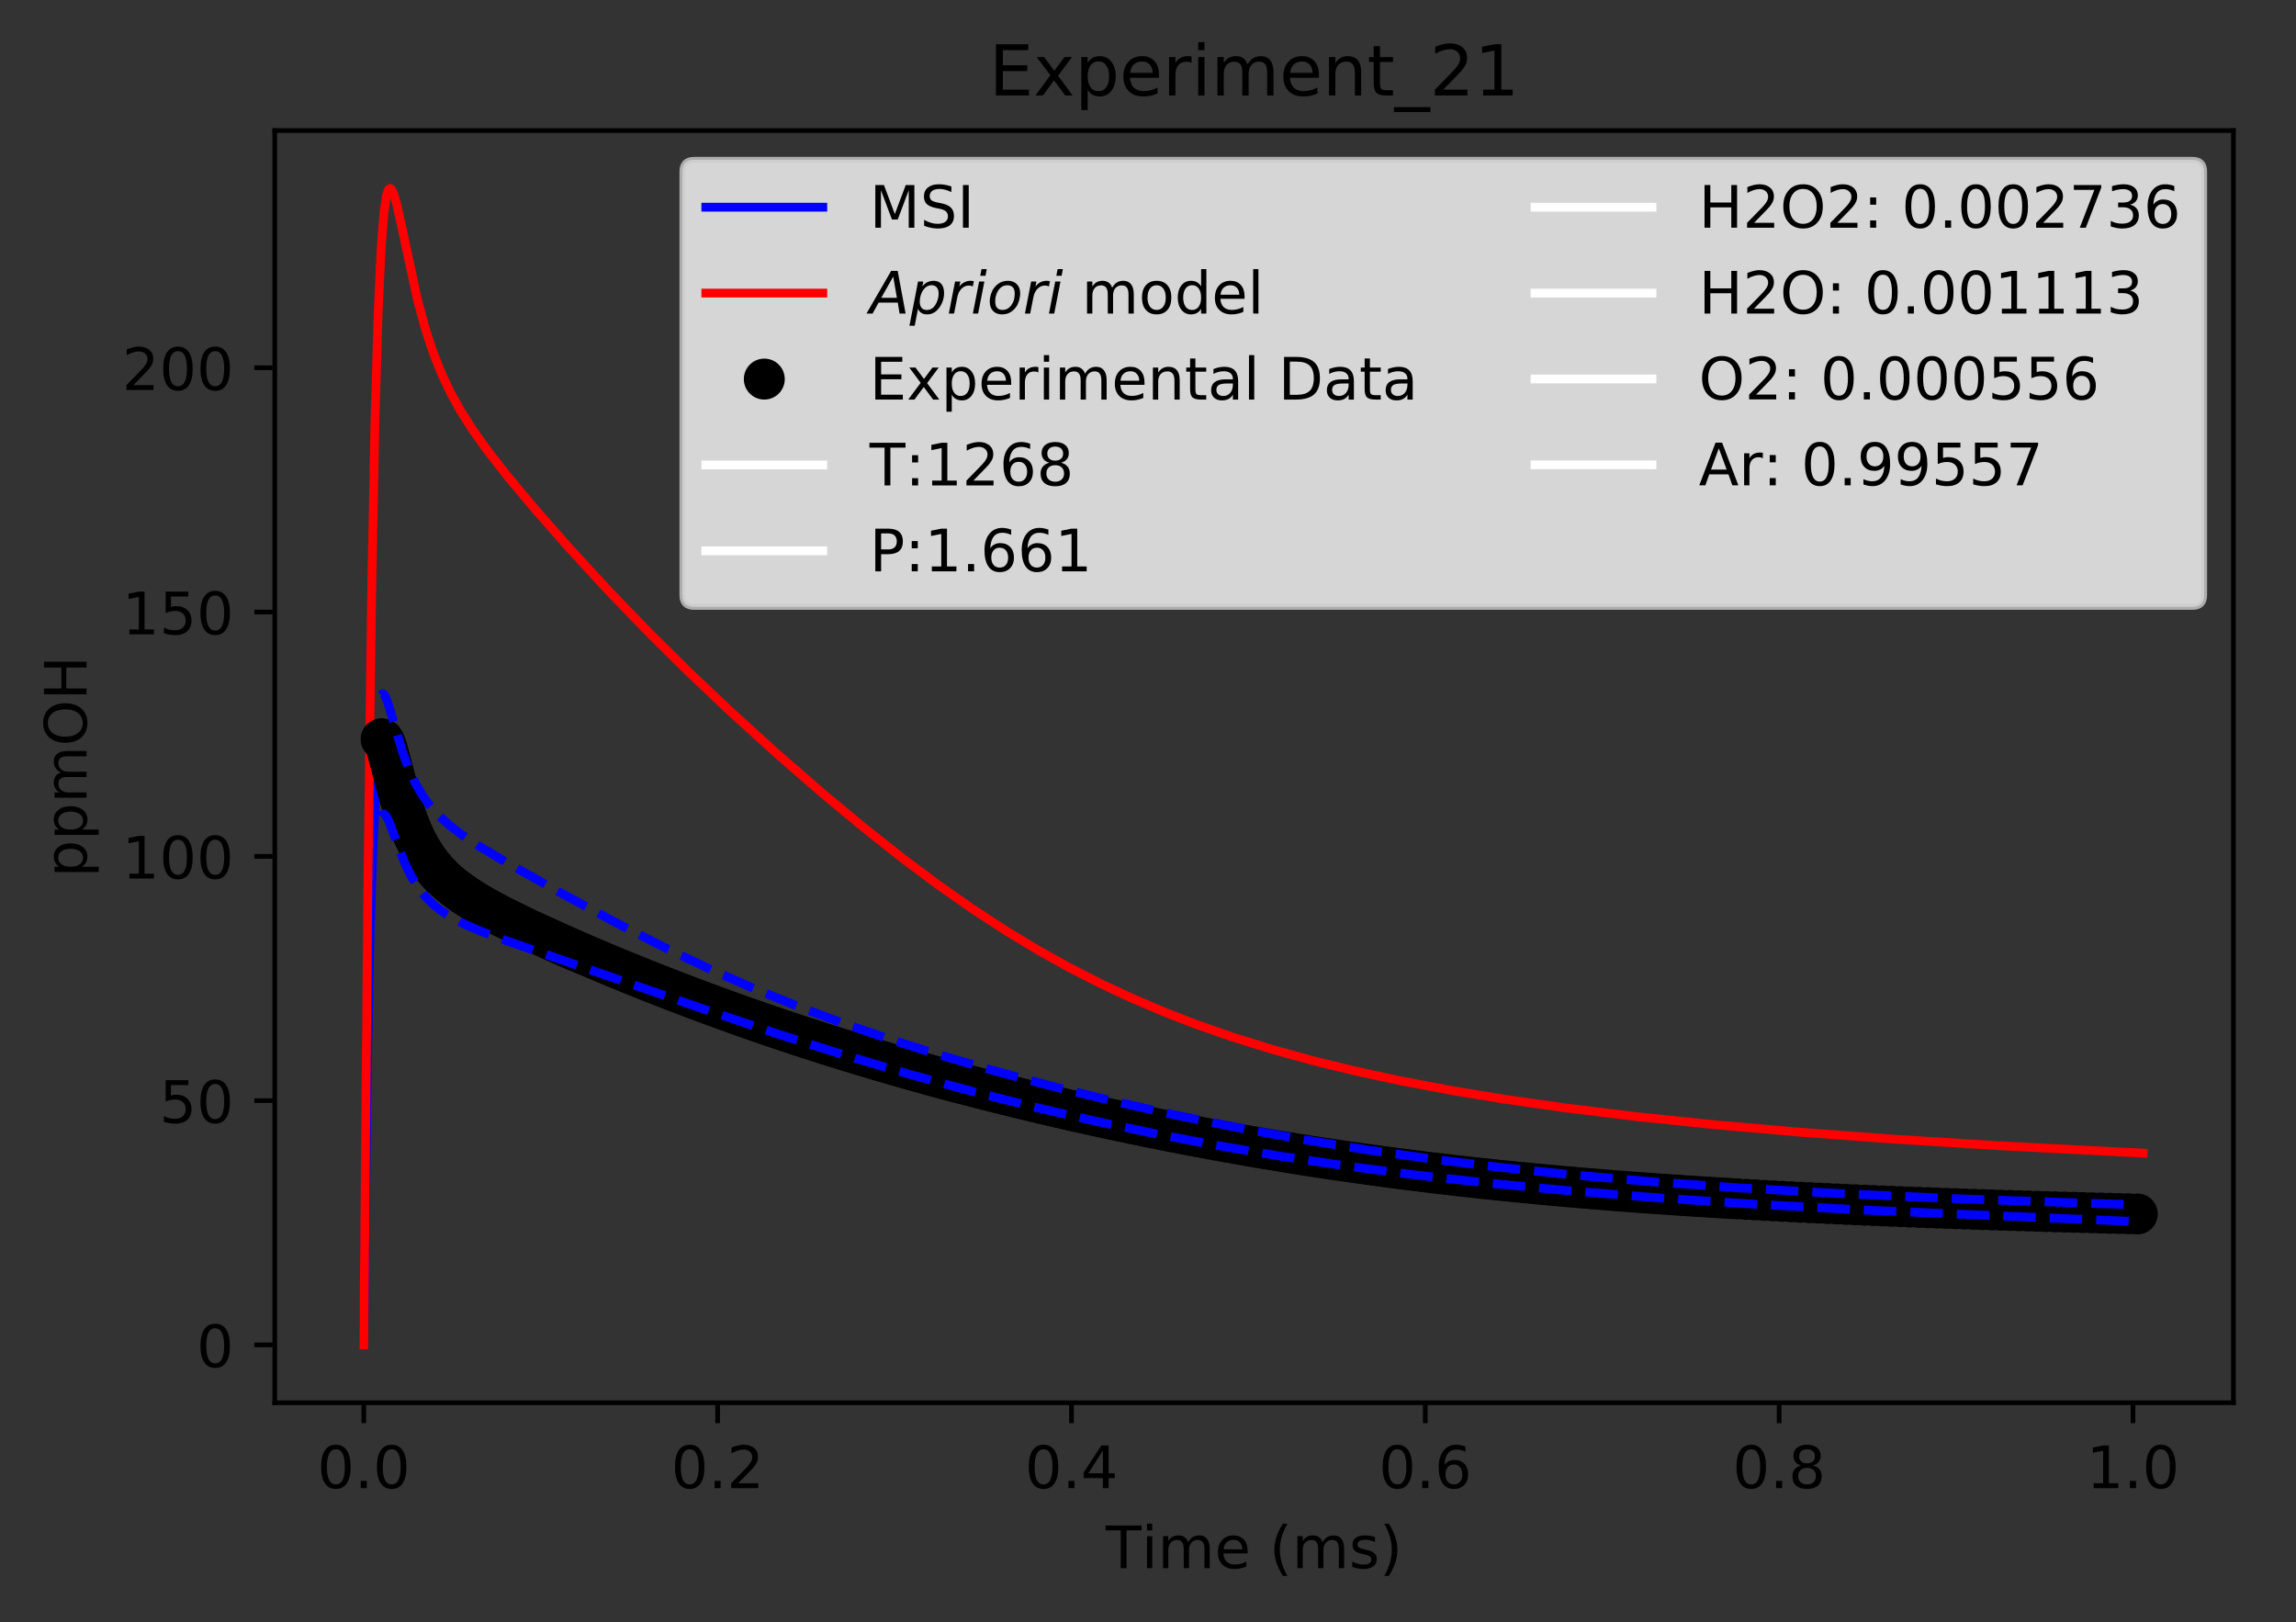 <?xml version="1.0" encoding="utf-8" standalone="no"?>
<!DOCTYPE svg PUBLIC "-//W3C//DTD SVG 1.1//EN"
  "http://www.w3.org/Graphics/SVG/1.1/DTD/svg11.dtd">
<!-- Created with matplotlib (https://matplotlib.org/) -->
<svg height="277.314pt" version="1.1" viewBox="0 0 392.466 277.314" width="392.466pt" xmlns="http://www.w3.org/2000/svg" xmlns:xlink="http://www.w3.org/1999/xlink">
 <rect x="0" y="0" width="392.466" height="277.314" fill="#333333" stroke="none"/>
 <defs>
  <style type="text/css">
*{stroke-linecap:butt;stroke-linejoin:round;}
  </style>
 </defs>
 <g id="figure_1">
  <g id="patch_1">
   <path d="M 0 277.314 
L 392.466 277.314 
L 392.466 0 
L 0 0 
z
" style="fill:none;"/>
  </g>
  <g id="axes_1">
   <g id="patch_2">
    <path d="M 46.966 239.758 
L 381.766 239.758 
L 381.766 22.318 
L 46.966 22.318 
z
" style="fill:none;"/>
   </g>
   <g id="matplotlib.axis_1">
    <g id="xtick_1">
     <g id="line2d_1">
      <defs>
       <path d="M 0 0 
L 0 3.5 
" id="m0aada75380" style="stroke:#000000;stroke-width:0.8;"/>
      </defs>
      <g>
       <use style="stroke:#000000;stroke-width:0.8;" x="62.184" xlink:href="#m0aada75380" y="239.758"/>
      </g>
     </g>
     <g id="text_1">
      <!-- 0.0 -->
      <defs>
       <path d="M 31.781 66.406 
Q 24.172 66.406 20.328 58.906 
Q 16.5 51.422 16.5 36.375 
Q 16.5 21.391 20.328 13.891 
Q 24.172 6.391 31.781 6.391 
Q 39.453 6.391 43.281 13.891 
Q 47.125 21.391 47.125 36.375 
Q 47.125 51.422 43.281 58.906 
Q 39.453 66.406 31.781 66.406 
z
M 31.781 74.219 
Q 44.047 74.219 50.516 64.516 
Q 56.984 54.828 56.984 36.375 
Q 56.984 17.969 50.516 8.266 
Q 44.047 -1.422 31.781 -1.422 
Q 19.531 -1.422 13.062 8.266 
Q 6.594 17.969 6.594 36.375 
Q 6.594 54.828 13.062 64.516 
Q 19.531 74.219 31.781 74.219 
z
" id="DejaVuSans-48"/>
       <path d="M 10.688 12.406 
L 21 12.406 
L 21 0 
L 10.688 0 
z
" id="DejaVuSans-46"/>
      </defs>
      <g transform="translate(54.232 254.357)scale(0.1 -0.1)">
       <use xlink:href="#DejaVuSans-48"/>
       <use x="63.623" xlink:href="#DejaVuSans-46"/>
       <use x="95.41" xlink:href="#DejaVuSans-48"/>
      </g>
     </g>
    </g>
    <g id="xtick_2">
     <g id="line2d_2">
      <g>
       <use style="stroke:#000000;stroke-width:0.8;" x="122.667" xlink:href="#m0aada75380" y="239.758"/>
      </g>
     </g>
     <g id="text_2">
      <!-- 0.2 -->
      <defs>
       <path d="M 19.188 8.297 
L 53.609 8.297 
L 53.609 0 
L 7.328 0 
L 7.328 8.297 
Q 12.938 14.109 22.625 23.891 
Q 32.328 33.688 34.812 36.531 
Q 39.547 41.844 41.422 45.531 
Q 43.312 49.219 43.312 52.781 
Q 43.312 58.594 39.234 62.25 
Q 35.156 65.922 28.609 65.922 
Q 23.969 65.922 18.812 64.312 
Q 13.672 62.703 7.812 59.422 
L 7.812 69.391 
Q 13.766 71.781 18.938 73 
Q 24.125 74.219 28.422 74.219 
Q 39.75 74.219 46.484 68.547 
Q 53.219 62.891 53.219 53.422 
Q 53.219 48.922 51.531 44.891 
Q 49.859 40.875 45.406 35.406 
Q 44.188 33.984 37.641 27.219 
Q 31.109 20.453 19.188 8.297 
z
" id="DejaVuSans-50"/>
      </defs>
      <g transform="translate(114.716 254.357)scale(0.1 -0.1)">
       <use xlink:href="#DejaVuSans-48"/>
       <use x="63.623" xlink:href="#DejaVuSans-46"/>
       <use x="95.41" xlink:href="#DejaVuSans-50"/>
      </g>
     </g>
    </g>
    <g id="xtick_3">
     <g id="line2d_3">
      <g>
       <use style="stroke:#000000;stroke-width:0.8;" x="183.151" xlink:href="#m0aada75380" y="239.758"/>
      </g>
     </g>
     <g id="text_3">
      <!-- 0.4 -->
      <defs>
       <path d="M 37.797 64.312 
L 12.891 25.391 
L 37.797 25.391 
z
M 35.203 72.906 
L 47.609 72.906 
L 47.609 25.391 
L 58.016 25.391 
L 58.016 17.188 
L 47.609 17.188 
L 47.609 0 
L 37.797 0 
L 37.797 17.188 
L 4.891 17.188 
L 4.891 26.703 
z
" id="DejaVuSans-52"/>
      </defs>
      <g transform="translate(175.199 254.357)scale(0.1 -0.1)">
       <use xlink:href="#DejaVuSans-48"/>
       <use x="63.623" xlink:href="#DejaVuSans-46"/>
       <use x="95.41" xlink:href="#DejaVuSans-52"/>
      </g>
     </g>
    </g>
    <g id="xtick_4">
     <g id="line2d_4">
      <g>
       <use style="stroke:#000000;stroke-width:0.8;" x="243.634" xlink:href="#m0aada75380" y="239.758"/>
      </g>
     </g>
     <g id="text_4">
      <!-- 0.6 -->
      <defs>
       <path d="M 33.016 40.375 
Q 26.375 40.375 22.484 35.828 
Q 18.609 31.297 18.609 23.391 
Q 18.609 15.531 22.484 10.953 
Q 26.375 6.391 33.016 6.391 
Q 39.656 6.391 43.531 10.953 
Q 47.406 15.531 47.406 23.391 
Q 47.406 31.297 43.531 35.828 
Q 39.656 40.375 33.016 40.375 
z
M 52.594 71.297 
L 52.594 62.312 
Q 48.875 64.062 45.094 64.984 
Q 41.312 65.922 37.594 65.922 
Q 27.828 65.922 22.672 59.328 
Q 17.531 52.734 16.797 39.406 
Q 19.672 43.656 24.016 45.922 
Q 28.375 48.188 33.594 48.188 
Q 44.578 48.188 50.953 41.516 
Q 57.328 34.859 57.328 23.391 
Q 57.328 12.156 50.688 5.359 
Q 44.047 -1.422 33.016 -1.422 
Q 20.359 -1.422 13.672 8.266 
Q 6.984 17.969 6.984 36.375 
Q 6.984 53.656 15.188 63.938 
Q 23.391 74.219 37.203 74.219 
Q 40.922 74.219 44.703 73.484 
Q 48.484 72.75 52.594 71.297 
z
" id="DejaVuSans-54"/>
      </defs>
      <g transform="translate(235.683 254.357)scale(0.1 -0.1)">
       <use xlink:href="#DejaVuSans-48"/>
       <use x="63.623" xlink:href="#DejaVuSans-46"/>
       <use x="95.41" xlink:href="#DejaVuSans-54"/>
      </g>
     </g>
    </g>
    <g id="xtick_5">
     <g id="line2d_5">
      <g>
       <use style="stroke:#000000;stroke-width:0.8;" x="304.118" xlink:href="#m0aada75380" y="239.758"/>
      </g>
     </g>
     <g id="text_5">
      <!-- 0.8 -->
      <defs>
       <path d="M 31.781 34.625 
Q 24.75 34.625 20.719 30.859 
Q 16.703 27.094 16.703 20.516 
Q 16.703 13.922 20.719 10.156 
Q 24.75 6.391 31.781 6.391 
Q 38.812 6.391 42.859 10.172 
Q 46.922 13.969 46.922 20.516 
Q 46.922 27.094 42.891 30.859 
Q 38.875 34.625 31.781 34.625 
z
M 21.922 38.812 
Q 15.578 40.375 12.031 44.719 
Q 8.5 49.078 8.5 55.328 
Q 8.5 64.062 14.719 69.141 
Q 20.953 74.219 31.781 74.219 
Q 42.672 74.219 48.875 69.141 
Q 55.078 64.062 55.078 55.328 
Q 55.078 49.078 51.531 44.719 
Q 48 40.375 41.703 38.812 
Q 48.828 37.156 52.797 32.312 
Q 56.781 27.484 56.781 20.516 
Q 56.781 9.906 50.312 4.234 
Q 43.844 -1.422 31.781 -1.422 
Q 19.734 -1.422 13.25 4.234 
Q 6.781 9.906 6.781 20.516 
Q 6.781 27.484 10.781 32.312 
Q 14.797 37.156 21.922 38.812 
z
M 18.312 54.391 
Q 18.312 48.734 21.844 45.562 
Q 25.391 42.391 31.781 42.391 
Q 38.141 42.391 41.719 45.562 
Q 45.312 48.734 45.312 54.391 
Q 45.312 60.062 41.719 63.234 
Q 38.141 66.406 31.781 66.406 
Q 25.391 66.406 21.844 63.234 
Q 18.312 60.062 18.312 54.391 
z
" id="DejaVuSans-56"/>
      </defs>
      <g transform="translate(296.166 254.357)scale(0.1 -0.1)">
       <use xlink:href="#DejaVuSans-48"/>
       <use x="63.623" xlink:href="#DejaVuSans-46"/>
       <use x="95.41" xlink:href="#DejaVuSans-56"/>
      </g>
     </g>
    </g>
    <g id="xtick_6">
     <g id="line2d_6">
      <g>
       <use style="stroke:#000000;stroke-width:0.8;" x="364.601" xlink:href="#m0aada75380" y="239.758"/>
      </g>
     </g>
     <g id="text_6">
      <!-- 1.0 -->
      <defs>
       <path d="M 12.406 8.297 
L 28.516 8.297 
L 28.516 63.922 
L 10.984 60.406 
L 10.984 69.391 
L 28.422 72.906 
L 38.281 72.906 
L 38.281 8.297 
L 54.391 8.297 
L 54.391 0 
L 12.406 0 
z
" id="DejaVuSans-49"/>
      </defs>
      <g transform="translate(356.65 254.357)scale(0.1 -0.1)">
       <use xlink:href="#DejaVuSans-49"/>
       <use x="63.623" xlink:href="#DejaVuSans-46"/>
       <use x="95.41" xlink:href="#DejaVuSans-48"/>
      </g>
     </g>
    </g>
    <g id="text_7">
     <!-- Time (ms) -->
     <defs>
      <path d="M -0.297 72.906 
L 61.375 72.906 
L 61.375 64.594 
L 35.5 64.594 
L 35.5 0 
L 25.594 0 
L 25.594 64.594 
L -0.297 64.594 
z
" id="DejaVuSans-84"/>
      <path d="M 9.422 54.688 
L 18.406 54.688 
L 18.406 0 
L 9.422 0 
z
M 9.422 75.984 
L 18.406 75.984 
L 18.406 64.594 
L 9.422 64.594 
z
" id="DejaVuSans-105"/>
      <path d="M 52 44.188 
Q 55.375 50.25 60.062 53.125 
Q 64.75 56 71.094 56 
Q 79.641 56 84.281 50.016 
Q 88.922 44.047 88.922 33.016 
L 88.922 0 
L 79.891 0 
L 79.891 32.719 
Q 79.891 40.578 77.094 44.375 
Q 74.312 48.188 68.609 48.188 
Q 61.625 48.188 57.562 43.547 
Q 53.516 38.922 53.516 30.906 
L 53.516 0 
L 44.484 0 
L 44.484 32.719 
Q 44.484 40.625 41.703 44.406 
Q 38.922 48.188 33.109 48.188 
Q 26.219 48.188 22.156 43.531 
Q 18.109 38.875 18.109 30.906 
L 18.109 0 
L 9.078 0 
L 9.078 54.688 
L 18.109 54.688 
L 18.109 46.188 
Q 21.188 51.219 25.484 53.609 
Q 29.781 56 35.688 56 
Q 41.656 56 45.828 52.969 
Q 50 49.953 52 44.188 
z
" id="DejaVuSans-109"/>
      <path d="M 56.203 29.594 
L 56.203 25.203 
L 14.891 25.203 
Q 15.484 15.922 20.484 11.062 
Q 25.484 6.203 34.422 6.203 
Q 39.594 6.203 44.453 7.469 
Q 49.312 8.734 54.109 11.281 
L 54.109 2.781 
Q 49.266 0.734 44.188 -0.344 
Q 39.109 -1.422 33.891 -1.422 
Q 20.797 -1.422 13.156 6.188 
Q 5.516 13.812 5.516 26.812 
Q 5.516 40.234 12.766 48.109 
Q 20.016 56 32.328 56 
Q 43.359 56 49.781 48.891 
Q 56.203 41.797 56.203 29.594 
z
M 47.219 32.234 
Q 47.125 39.594 43.094 43.984 
Q 39.062 48.391 32.422 48.391 
Q 24.906 48.391 20.391 44.141 
Q 15.875 39.891 15.188 32.172 
z
" id="DejaVuSans-101"/>
      <path id="DejaVuSans-32"/>
      <path d="M 31 75.875 
Q 24.469 64.656 21.281 53.656 
Q 18.109 42.672 18.109 31.391 
Q 18.109 20.125 21.312 9.062 
Q 24.516 -2 31 -13.188 
L 23.188 -13.188 
Q 15.875 -1.703 12.234 9.375 
Q 8.594 20.453 8.594 31.391 
Q 8.594 42.281 12.203 53.312 
Q 15.828 64.359 23.188 75.875 
z
" id="DejaVuSans-40"/>
      <path d="M 44.281 53.078 
L 44.281 44.578 
Q 40.484 46.531 36.375 47.5 
Q 32.281 48.484 27.875 48.484 
Q 21.188 48.484 17.844 46.438 
Q 14.5 44.391 14.5 40.281 
Q 14.5 37.156 16.891 35.375 
Q 19.281 33.594 26.516 31.984 
L 29.594 31.297 
Q 39.156 29.25 43.188 25.516 
Q 47.219 21.781 47.219 15.094 
Q 47.219 7.469 41.188 3.016 
Q 35.156 -1.422 24.609 -1.422 
Q 20.219 -1.422 15.453 -0.562 
Q 10.688 0.297 5.422 2 
L 5.422 11.281 
Q 10.406 8.688 15.234 7.391 
Q 20.062 6.109 24.812 6.109 
Q 31.156 6.109 34.562 8.281 
Q 37.984 10.453 37.984 14.406 
Q 37.984 18.062 35.516 20.016 
Q 33.062 21.969 24.703 23.781 
L 21.578 24.516 
Q 13.234 26.266 9.516 29.906 
Q 5.812 33.547 5.812 39.891 
Q 5.812 47.609 11.281 51.797 
Q 16.75 56 26.812 56 
Q 31.781 56 36.172 55.266 
Q 40.578 54.547 44.281 53.078 
z
" id="DejaVuSans-115"/>
      <path d="M 8.016 75.875 
L 15.828 75.875 
Q 23.141 64.359 26.781 53.312 
Q 30.422 42.281 30.422 31.391 
Q 30.422 20.453 26.781 9.375 
Q 23.141 -1.703 15.828 -13.188 
L 8.016 -13.188 
Q 14.5 -2 17.703 9.062 
Q 20.906 20.125 20.906 31.391 
Q 20.906 42.672 17.703 53.656 
Q 14.5 64.656 8.016 75.875 
z
" id="DejaVuSans-41"/>
     </defs>
     <g transform="translate(189.012 268.035)scale(0.1 -0.1)">
      <use xlink:href="#DejaVuSans-84"/>
      <use x="61.037" xlink:href="#DejaVuSans-105"/>
      <use x="88.82" xlink:href="#DejaVuSans-109"/>
      <use x="186.232" xlink:href="#DejaVuSans-101"/>
      <use x="247.756" xlink:href="#DejaVuSans-32"/>
      <use x="279.543" xlink:href="#DejaVuSans-40"/>
      <use x="318.557" xlink:href="#DejaVuSans-109"/>
      <use x="415.969" xlink:href="#DejaVuSans-115"/>
      <use x="468.068" xlink:href="#DejaVuSans-41"/>
     </g>
    </g>
   </g>
   <g id="matplotlib.axis_2">
    <g id="ytick_1">
     <g id="line2d_7">
      <defs>
       <path d="M 0 0 
L -3.5 0 
" id="m543dac91c0" style="stroke:#000000;stroke-width:0.8;"/>
      </defs>
      <g>
       <use style="stroke:#000000;stroke-width:0.8;" x="46.966" xlink:href="#m543dac91c0" y="229.874"/>
      </g>
     </g>
     <g id="text_8">
      <!-- 0 -->
      <g transform="translate(33.603 233.674)scale(0.1 -0.1)">
       <use xlink:href="#DejaVuSans-48"/>
      </g>
     </g>
    </g>
    <g id="ytick_2">
     <g id="line2d_8">
      <g>
       <use style="stroke:#000000;stroke-width:0.8;" x="46.966" xlink:href="#m543dac91c0" y="188.121"/>
      </g>
     </g>
     <g id="text_9">
      <!-- 50 -->
      <defs>
       <path d="M 10.797 72.906 
L 49.516 72.906 
L 49.516 64.594 
L 19.828 64.594 
L 19.828 46.734 
Q 21.969 47.469 24.109 47.828 
Q 26.266 48.188 28.422 48.188 
Q 40.625 48.188 47.75 41.5 
Q 54.891 34.812 54.891 23.391 
Q 54.891 11.625 47.562 5.094 
Q 40.234 -1.422 26.906 -1.422 
Q 22.312 -1.422 17.547 -0.641 
Q 12.797 0.141 7.719 1.703 
L 7.719 11.625 
Q 12.109 9.234 16.797 8.062 
Q 21.484 6.891 26.703 6.891 
Q 35.156 6.891 40.078 11.328 
Q 45.016 15.766 45.016 23.391 
Q 45.016 31 40.078 35.438 
Q 35.156 39.891 26.703 39.891 
Q 22.75 39.891 18.812 39.016 
Q 14.891 38.141 10.797 36.281 
z
" id="DejaVuSans-53"/>
      </defs>
      <g transform="translate(27.241 191.92)scale(0.1 -0.1)">
       <use xlink:href="#DejaVuSans-53"/>
       <use x="63.623" xlink:href="#DejaVuSans-48"/>
      </g>
     </g>
    </g>
    <g id="ytick_3">
     <g id="line2d_9">
      <g>
       <use style="stroke:#000000;stroke-width:0.8;" x="46.966" xlink:href="#m543dac91c0" y="146.367"/>
      </g>
     </g>
     <g id="text_10">
      <!-- 100 -->
      <g transform="translate(20.878 150.167)scale(0.1 -0.1)">
       <use xlink:href="#DejaVuSans-49"/>
       <use x="63.623" xlink:href="#DejaVuSans-48"/>
       <use x="127.246" xlink:href="#DejaVuSans-48"/>
      </g>
     </g>
    </g>
    <g id="ytick_4">
     <g id="line2d_10">
      <g>
       <use style="stroke:#000000;stroke-width:0.8;" x="46.966" xlink:href="#m543dac91c0" y="104.614"/>
      </g>
     </g>
     <g id="text_11">
      <!-- 150 -->
      <g transform="translate(20.878 108.413)scale(0.1 -0.1)">
       <use xlink:href="#DejaVuSans-49"/>
       <use x="63.623" xlink:href="#DejaVuSans-53"/>
       <use x="127.246" xlink:href="#DejaVuSans-48"/>
      </g>
     </g>
    </g>
    <g id="ytick_5">
     <g id="line2d_11">
      <g>
       <use style="stroke:#000000;stroke-width:0.8;" x="46.966" xlink:href="#m543dac91c0" y="62.86"/>
      </g>
     </g>
     <g id="text_12">
      <!-- 200 -->
      <g transform="translate(20.878 66.66)scale(0.1 -0.1)">
       <use xlink:href="#DejaVuSans-50"/>
       <use x="63.623" xlink:href="#DejaVuSans-48"/>
       <use x="127.246" xlink:href="#DejaVuSans-48"/>
      </g>
     </g>
    </g>
    <g id="text_13">
     <!-- ppmOH -->
     <defs>
      <path d="M 18.109 8.203 
L 18.109 -20.797 
L 9.078 -20.797 
L 9.078 54.688 
L 18.109 54.688 
L 18.109 46.391 
Q 20.953 51.266 25.266 53.625 
Q 29.594 56 35.594 56 
Q 45.562 56 51.781 48.094 
Q 58.016 40.188 58.016 27.297 
Q 58.016 14.406 51.781 6.484 
Q 45.562 -1.422 35.594 -1.422 
Q 29.594 -1.422 25.266 0.953 
Q 20.953 3.328 18.109 8.203 
z
M 48.688 27.297 
Q 48.688 37.203 44.609 42.844 
Q 40.531 48.484 33.406 48.484 
Q 26.266 48.484 22.188 42.844 
Q 18.109 37.203 18.109 27.297 
Q 18.109 17.391 22.188 11.75 
Q 26.266 6.109 33.406 6.109 
Q 40.531 6.109 44.609 11.75 
Q 48.688 17.391 48.688 27.297 
z
" id="DejaVuSans-112"/>
      <path d="M 39.406 66.219 
Q 28.656 66.219 22.328 58.203 
Q 16.016 50.203 16.016 36.375 
Q 16.016 22.609 22.328 14.594 
Q 28.656 6.594 39.406 6.594 
Q 50.141 6.594 56.422 14.594 
Q 62.703 22.609 62.703 36.375 
Q 62.703 50.203 56.422 58.203 
Q 50.141 66.219 39.406 66.219 
z
M 39.406 74.219 
Q 54.734 74.219 63.906 63.938 
Q 73.094 53.656 73.094 36.375 
Q 73.094 19.141 63.906 8.859 
Q 54.734 -1.422 39.406 -1.422 
Q 24.031 -1.422 14.812 8.828 
Q 5.609 19.094 5.609 36.375 
Q 5.609 53.656 14.812 63.938 
Q 24.031 74.219 39.406 74.219 
z
" id="DejaVuSans-79"/>
      <path d="M 9.812 72.906 
L 19.672 72.906 
L 19.672 43.016 
L 55.516 43.016 
L 55.516 72.906 
L 65.375 72.906 
L 65.375 0 
L 55.516 0 
L 55.516 34.719 
L 19.672 34.719 
L 19.672 0 
L 9.812 0 
z
" id="DejaVuSans-72"/>
     </defs>
     <g transform="translate(14.798 149.953)rotate(-90)scale(0.1 -0.1)">
      <use xlink:href="#DejaVuSans-112"/>
      <use x="63.477" xlink:href="#DejaVuSans-112"/>
      <use x="126.953" xlink:href="#DejaVuSans-109"/>
      <use x="224.365" xlink:href="#DejaVuSans-79"/>
      <use x="303.076" xlink:href="#DejaVuSans-72"/>
     </g>
    </g>
   </g>
   <g id="line2d_12">
    <path clip-path="url(#pafe78eeebb)" d="M 62.184 229.874 
L 62.732 185.749 
L 63.246 159.815 
L 63.762 144.102 
L 64.234 135.838 
L 64.664 131.758 
L 65.052 129.977 
L 65.375 129.436 
L 65.569 129.408 
L 65.827 129.628 
L 66.215 130.349 
L 66.861 132.129 
L 69.363 139.451 
L 70.437 141.801 
L 71.613 143.847 
L 72.788 145.473 
L 74.111 146.943 
L 75.729 148.386 
L 77.714 149.813 
L 80.034 151.197 
L 83.353 152.899 
L 88.815 155.413 
L 105.123 162.576 
L 116.919 167.562 
L 125.794 171.093 
L 135.2 174.586 
L 144.397 177.746 
L 153.593 180.668 
L 162.789 183.369 
L 173.008 186.137 
L 183.226 188.678 
L 193.444 191.004 
L 204.684 193.325 
L 215.924 195.401 
L 227.164 197.241 
L 238.404 198.856 
L 250.666 200.379 
L 262.928 201.68 
L 275.703 202.83 
L 291.062 203.979 
L 307.956 205.005 
L 327.922 205.972 
L 350.288 206.825 
L 366.547 207.332 
L 366.547 207.332 
" style="fill:none;stroke:#0000ff;stroke-linecap:square;stroke-width:1.5;"/>
   </g>
   <g id="line2d_13">
    <path clip-path="url(#pafe78eeebb)" d="M 62.184 229.874 
L 62.846 154.356 
L 63.513 102.233 
L 64.106 71.464 
L 64.643 53.247 
L 65.143 42.517 
L 65.643 36.222 
L 66.069 33.414 
L 66.409 32.406 
L 66.664 32.202 
L 66.92 32.37 
L 67.26 33.045 
L 67.771 34.736 
L 68.622 38.53 
L 71.361 51.246 
L 72.647 56.006 
L 73.934 59.961 
L 75.352 63.587 
L 76.901 66.9 
L 78.643 70.073 
L 80.734 73.378 
L 83.298 76.977 
L 86.723 81.362 
L 91.218 86.742 
L 97.331 93.699 
L 103.847 100.784 
L 110.698 107.893 
L 117.454 114.589 
L 124.675 121.436 
L 132.597 128.634 
L 140.52 135.527 
L 147.783 141.562 
L 154.385 146.778 
L 160.327 151.216 
L 166.269 155.381 
L 172.211 159.252 
L 177.493 162.436 
L 182.774 165.377 
L 188.056 168.081 
L 193.338 170.556 
L 199.28 173.086 
L 204.562 175.123 
L 210.52 177.205 
L 217.471 179.372 
L 224.422 181.293 
L 231.373 182.997 
L 239.318 184.719 
L 248.255 186.409 
L 257.237 187.889 
L 267.741 189.389 
L 279.746 190.857 
L 293.252 192.256 
L 307.532 193.508 
L 323.321 194.679 
L 341.367 195.807 
L 362.927 196.93 
L 366.337 197.09 
L 366.337 197.09 
" style="fill:none;stroke:#ff0000;stroke-linecap:square;stroke-width:1.5;"/>
   </g>
   <g id="line2d_14">
    <defs>
     <path d="M 0 3 
C 0.796 3 1.559 2.684 2.121 2.121 
C 2.684 1.559 3 0.796 3 0 
C 3 -0.796 2.684 -1.559 2.121 -2.121 
C 1.559 -2.684 0.796 -3 0 -3 
C -0.796 -3 -1.559 -2.684 -2.121 -2.121 
C -2.684 -1.559 -3 -0.796 -3 0 
C -3 0.796 -2.684 1.559 -2.121 2.121 
C -1.559 2.684 -0.796 3 0 3 
z
" id="m38fd5c2f16" style="stroke:#000000;"/>
    </defs>
    <g clip-path="url(#pafe78eeebb)">
     <use style="stroke:#000000;" x="65.157" xlink:href="#m38fd5c2f16" y="126.352"/>
     <use style="stroke:#000000;" x="65.208" xlink:href="#m38fd5c2f16" y="126.327"/>
     <use style="stroke:#000000;" x="65.268" xlink:href="#m38fd5c2f16" y="126.324"/>
     <use style="stroke:#000000;" x="65.329" xlink:href="#m38fd5c2f16" y="126.343"/>
     <use style="stroke:#000000;" x="65.389" xlink:href="#m38fd5c2f16" y="126.381"/>
     <use style="stroke:#000000;" x="65.45" xlink:href="#m38fd5c2f16" y="126.437"/>
     <use style="stroke:#000000;" x="65.51" xlink:href="#m38fd5c2f16" y="126.51"/>
     <use style="stroke:#000000;" x="65.571" xlink:href="#m38fd5c2f16" y="126.599"/>
     <use style="stroke:#000000;" x="65.631" xlink:href="#m38fd5c2f16" y="126.702"/>
     <use style="stroke:#000000;" x="65.692" xlink:href="#m38fd5c2f16" y="126.818"/>
     <use style="stroke:#000000;" x="65.752" xlink:href="#m38fd5c2f16" y="126.947"/>
     <use style="stroke:#000000;" x="65.813" xlink:href="#m38fd5c2f16" y="127.087"/>
     <use style="stroke:#000000;" x="65.873" xlink:href="#m38fd5c2f16" y="127.237"/>
     <use style="stroke:#000000;" x="65.934" xlink:href="#m38fd5c2f16" y="127.397"/>
     <use style="stroke:#000000;" x="65.994" xlink:href="#m38fd5c2f16" y="127.566"/>
     <use style="stroke:#000000;" x="66.055" xlink:href="#m38fd5c2f16" y="127.742"/>
     <use style="stroke:#000000;" x="66.115" xlink:href="#m38fd5c2f16" y="127.926"/>
     <use style="stroke:#000000;" x="66.176" xlink:href="#m38fd5c2f16" y="128.116"/>
     <use style="stroke:#000000;" x="66.236" xlink:href="#m38fd5c2f16" y="128.312"/>
     <use style="stroke:#000000;" x="66.266" xlink:href="#m38fd5c2f16" y="128.515"/>
     <use style="stroke:#000000;" x="66.327" xlink:href="#m38fd5c2f16" y="128.721"/>
     <use style="stroke:#000000;" x="66.387" xlink:href="#m38fd5c2f16" y="128.931"/>
     <use style="stroke:#000000;" x="66.448" xlink:href="#m38fd5c2f16" y="129.145"/>
     <use style="stroke:#000000;" x="66.508" xlink:href="#m38fd5c2f16" y="129.363"/>
     <use style="stroke:#000000;" x="66.569" xlink:href="#m38fd5c2f16" y="129.583"/>
     <use style="stroke:#000000;" x="66.629" xlink:href="#m38fd5c2f16" y="129.806"/>
     <use style="stroke:#000000;" x="66.69" xlink:href="#m38fd5c2f16" y="130.032"/>
     <use style="stroke:#000000;" x="66.75" xlink:href="#m38fd5c2f16" y="130.258"/>
     <use style="stroke:#000000;" x="66.811" xlink:href="#m38fd5c2f16" y="130.486"/>
     <use style="stroke:#000000;" x="66.871" xlink:href="#m38fd5c2f16" y="130.716"/>
     <use style="stroke:#000000;" x="66.932" xlink:href="#m38fd5c2f16" y="130.946"/>
     <use style="stroke:#000000;" x="66.992" xlink:href="#m38fd5c2f16" y="131.177"/>
     <use style="stroke:#000000;" x="67.053" xlink:href="#m38fd5c2f16" y="131.407"/>
     <use style="stroke:#000000;" x="67.113" xlink:href="#m38fd5c2f16" y="131.639"/>
     <use style="stroke:#000000;" x="67.174" xlink:href="#m38fd5c2f16" y="131.87"/>
     <use style="stroke:#000000;" x="67.234" xlink:href="#m38fd5c2f16" y="132.1"/>
     <use style="stroke:#000000;" x="67.295" xlink:href="#m38fd5c2f16" y="132.331"/>
     <use style="stroke:#000000;" x="67.355" xlink:href="#m38fd5c2f16" y="132.56"/>
     <use style="stroke:#000000;" x="67.416" xlink:href="#m38fd5c2f16" y="132.789"/>
     <use style="stroke:#000000;" x="67.476" xlink:href="#m38fd5c2f16" y="133.017"/>
     <use style="stroke:#000000;" x="67.537" xlink:href="#m38fd5c2f16" y="133.244"/>
     <use style="stroke:#000000;" x="67.597" xlink:href="#m38fd5c2f16" y="133.471"/>
     <use style="stroke:#000000;" x="67.658" xlink:href="#m38fd5c2f16" y="133.695"/>
     <use style="stroke:#000000;" x="67.688" xlink:href="#m38fd5c2f16" y="133.918"/>
     <use style="stroke:#000000;" x="67.748" xlink:href="#m38fd5c2f16" y="134.14"/>
     <use style="stroke:#000000;" x="67.839" xlink:href="#m38fd5c2f16" y="134.471"/>
     <use style="stroke:#000000;" x="67.93" xlink:href="#m38fd5c2f16" y="134.798"/>
     <use style="stroke:#000000;" x="68.02" xlink:href="#m38fd5c2f16" y="135.122"/>
     <use style="stroke:#000000;" x="68.111" xlink:href="#m38fd5c2f16" y="135.441"/>
     <use style="stroke:#000000;" x="68.202" xlink:href="#m38fd5c2f16" y="135.755"/>
     <use style="stroke:#000000;" x="68.293" xlink:href="#m38fd5c2f16" y="136.066"/>
     <use style="stroke:#000000;" x="68.383" xlink:href="#m38fd5c2f16" y="136.373"/>
     <use style="stroke:#000000;" x="68.474" xlink:href="#m38fd5c2f16" y="136.675"/>
     <use style="stroke:#000000;" x="68.565" xlink:href="#m38fd5c2f16" y="136.972"/>
     <use style="stroke:#000000;" x="68.656" xlink:href="#m38fd5c2f16" y="137.264"/>
     <use style="stroke:#000000;" x="68.746" xlink:href="#m38fd5c2f16" y="137.552"/>
     <use style="stroke:#000000;" x="68.837" xlink:href="#m38fd5c2f16" y="137.836"/>
     <use style="stroke:#000000;" x="68.928" xlink:href="#m38fd5c2f16" y="138.114"/>
     <use style="stroke:#000000;" x="69.018" xlink:href="#m38fd5c2f16" y="138.388"/>
     <use style="stroke:#000000;" x="69.109" xlink:href="#m38fd5c2f16" y="138.658"/>
     <use style="stroke:#000000;" x="69.2" xlink:href="#m38fd5c2f16" y="138.923"/>
     <use style="stroke:#000000;" x="69.291" xlink:href="#m38fd5c2f16" y="139.183"/>
     <use style="stroke:#000000;" x="69.381" xlink:href="#m38fd5c2f16" y="139.44"/>
     <use style="stroke:#000000;" x="69.442" xlink:href="#m38fd5c2f16" y="139.691"/>
     <use style="stroke:#000000;" x="69.533" xlink:href="#m38fd5c2f16" y="139.938"/>
     <use style="stroke:#000000;" x="69.623" xlink:href="#m38fd5c2f16" y="140.181"/>
     <use style="stroke:#000000;" x="69.714" xlink:href="#m38fd5c2f16" y="140.419"/>
     <use style="stroke:#000000;" x="69.805" xlink:href="#m38fd5c2f16" y="140.654"/>
     <use style="stroke:#000000;" x="69.956" xlink:href="#m38fd5c2f16" y="140.999"/>
     <use style="stroke:#000000;" x="70.077" xlink:href="#m38fd5c2f16" y="141.335"/>
     <use style="stroke:#000000;" x="70.228" xlink:href="#m38fd5c2f16" y="141.661"/>
     <use style="stroke:#000000;" x="70.349" xlink:href="#m38fd5c2f16" y="141.979"/>
     <use style="stroke:#000000;" x="70.47" xlink:href="#m38fd5c2f16" y="142.289"/>
     <use style="stroke:#000000;" x="70.621" xlink:href="#m38fd5c2f16" y="142.59"/>
     <use style="stroke:#000000;" x="70.742" xlink:href="#m38fd5c2f16" y="142.884"/>
     <use style="stroke:#000000;" x="70.893" xlink:href="#m38fd5c2f16" y="143.17"/>
     <use style="stroke:#000000;" x="71.014" xlink:href="#m38fd5c2f16" y="143.448"/>
     <use style="stroke:#000000;" x="71.166" xlink:href="#m38fd5c2f16" y="143.719"/>
     <use style="stroke:#000000;" x="71.287" xlink:href="#m38fd5c2f16" y="143.984"/>
     <use style="stroke:#000000;" x="71.408" xlink:href="#m38fd5c2f16" y="144.242"/>
     <use style="stroke:#000000;" x="71.559" xlink:href="#m38fd5c2f16" y="144.494"/>
     <use style="stroke:#000000;" x="71.68" xlink:href="#m38fd5c2f16" y="144.738"/>
     <use style="stroke:#000000;" x="71.831" xlink:href="#m38fd5c2f16" y="144.977"/>
     <use style="stroke:#000000;" x="71.952" xlink:href="#m38fd5c2f16" y="145.21"/>
     <use style="stroke:#000000;" x="72.103" xlink:href="#m38fd5c2f16" y="145.437"/>
     <use style="stroke:#000000;" x="72.224" xlink:href="#m38fd5c2f16" y="145.659"/>
     <use style="stroke:#000000;" x="72.375" xlink:href="#m38fd5c2f16" y="145.876"/>
     <use style="stroke:#000000;" x="72.496" xlink:href="#m38fd5c2f16" y="146.088"/>
     <use style="stroke:#000000;" x="72.617" xlink:href="#m38fd5c2f16" y="146.294"/>
     <use style="stroke:#000000;" x="72.768" xlink:href="#m38fd5c2f16" y="146.496"/>
     <use style="stroke:#000000;" x="72.889" xlink:href="#m38fd5c2f16" y="146.693"/>
     <use style="stroke:#000000;" x="73.041" xlink:href="#m38fd5c2f16" y="146.886"/>
     <use style="stroke:#000000;" x="73.162" xlink:href="#m38fd5c2f16" y="147.075"/>
     <use style="stroke:#000000;" x="73.313" xlink:href="#m38fd5c2f16" y="147.259"/>
     <use style="stroke:#000000;" x="73.434" xlink:href="#m38fd5c2f16" y="147.44"/>
     <use style="stroke:#000000;" x="73.555" xlink:href="#m38fd5c2f16" y="147.616"/>
     <use style="stroke:#000000;" x="73.706" xlink:href="#m38fd5c2f16" y="147.789"/>
     <use style="stroke:#000000;" x="73.827" xlink:href="#m38fd5c2f16" y="147.958"/>
     <use style="stroke:#000000;" x="73.978" xlink:href="#m38fd5c2f16" y="148.124"/>
     <use style="stroke:#000000;" x="74.099" xlink:href="#m38fd5c2f16" y="148.287"/>
     <use style="stroke:#000000;" x="74.25" xlink:href="#m38fd5c2f16" y="148.446"/>
     <use style="stroke:#000000;" x="74.371" xlink:href="#m38fd5c2f16" y="148.602"/>
     <use style="stroke:#000000;" x="74.492" xlink:href="#m38fd5c2f16" y="148.755"/>
     <use style="stroke:#000000;" x="74.643" xlink:href="#m38fd5c2f16" y="148.906"/>
     <use style="stroke:#000000;" x="74.764" xlink:href="#m38fd5c2f16" y="149.053"/>
     <use style="stroke:#000000;" x="74.916" xlink:href="#m38fd5c2f16" y="149.198"/>
     <use style="stroke:#000000;" x="75.037" xlink:href="#m38fd5c2f16" y="149.34"/>
     <use style="stroke:#000000;" x="75.188" xlink:href="#m38fd5c2f16" y="149.479"/>
     <use style="stroke:#000000;" x="75.309" xlink:href="#m38fd5c2f16" y="149.617"/>
     <use style="stroke:#000000;" x="75.46" xlink:href="#m38fd5c2f16" y="149.751"/>
     <use style="stroke:#000000;" x="75.581" xlink:href="#m38fd5c2f16" y="149.884"/>
     <use style="stroke:#000000;" x="75.702" xlink:href="#m38fd5c2f16" y="150.014"/>
     <use style="stroke:#000000;" x="75.914" xlink:href="#m38fd5c2f16" y="150.206"/>
     <use style="stroke:#000000;" x="76.125" xlink:href="#m38fd5c2f16" y="150.393"/>
     <use style="stroke:#000000;" x="76.307" xlink:href="#m38fd5c2f16" y="150.576"/>
     <use style="stroke:#000000;" x="76.518" xlink:href="#m38fd5c2f16" y="150.755"/>
     <use style="stroke:#000000;" x="76.73" xlink:href="#m38fd5c2f16" y="150.929"/>
     <use style="stroke:#000000;" x="76.912" xlink:href="#m38fd5c2f16" y="151.101"/>
     <use style="stroke:#000000;" x="77.123" xlink:href="#m38fd5c2f16" y="151.268"/>
     <use style="stroke:#000000;" x="77.335" xlink:href="#m38fd5c2f16" y="151.432"/>
     <use style="stroke:#000000;" x="77.516" xlink:href="#m38fd5c2f16" y="151.593"/>
     <use style="stroke:#000000;" x="77.728" xlink:href="#m38fd5c2f16" y="151.751"/>
     <use style="stroke:#000000;" x="77.94" xlink:href="#m38fd5c2f16" y="151.906"/>
     <use style="stroke:#000000;" x="78.121" xlink:href="#m38fd5c2f16" y="152.058"/>
     <use style="stroke:#000000;" x="78.333" xlink:href="#m38fd5c2f16" y="152.208"/>
     <use style="stroke:#000000;" x="78.545" xlink:href="#m38fd5c2f16" y="152.355"/>
     <use style="stroke:#000000;" x="78.726" xlink:href="#m38fd5c2f16" y="152.5"/>
     <use style="stroke:#000000;" x="78.938" xlink:href="#m38fd5c2f16" y="152.642"/>
     <use style="stroke:#000000;" x="79.149" xlink:href="#m38fd5c2f16" y="152.782"/>
     <use style="stroke:#000000;" x="79.331" xlink:href="#m38fd5c2f16" y="152.92"/>
     <use style="stroke:#000000;" x="79.543" xlink:href="#m38fd5c2f16" y="153.056"/>
     <use style="stroke:#000000;" x="79.754" xlink:href="#m38fd5c2f16" y="153.191"/>
     <use style="stroke:#000000;" x="79.936" xlink:href="#m38fd5c2f16" y="153.323"/>
     <use style="stroke:#000000;" x="80.147" xlink:href="#m38fd5c2f16" y="153.454"/>
     <use style="stroke:#000000;" x="80.45" xlink:href="#m38fd5c2f16" y="153.648"/>
     <use style="stroke:#000000;" x="80.752" xlink:href="#m38fd5c2f16" y="153.839"/>
     <use style="stroke:#000000;" x="81.055" xlink:href="#m38fd5c2f16" y="154.027"/>
     <use style="stroke:#000000;" x="81.357" xlink:href="#m38fd5c2f16" y="154.212"/>
     <use style="stroke:#000000;" x="81.66" xlink:href="#m38fd5c2f16" y="154.394"/>
     <use style="stroke:#000000;" x="81.962" xlink:href="#m38fd5c2f16" y="154.573"/>
     <use style="stroke:#000000;" x="82.264" xlink:href="#m38fd5c2f16" y="154.749"/>
     <use style="stroke:#000000;" x="82.597" xlink:href="#m38fd5c2f16" y="154.924"/>
     <use style="stroke:#000000;" x="82.899" xlink:href="#m38fd5c2f16" y="155.096"/>
     <use style="stroke:#000000;" x="83.202" xlink:href="#m38fd5c2f16" y="155.265"/>
     <use style="stroke:#000000;" x="83.504" xlink:href="#m38fd5c2f16" y="155.434"/>
     <use style="stroke:#000000;" x="83.807" xlink:href="#m38fd5c2f16" y="155.6"/>
     <use style="stroke:#000000;" x="84.109" xlink:href="#m38fd5c2f16" y="155.764"/>
     <use style="stroke:#000000;" x="84.412" xlink:href="#m38fd5c2f16" y="155.927"/>
     <use style="stroke:#000000;" x="84.714" xlink:href="#m38fd5c2f16" y="156.088"/>
     <use style="stroke:#000000;" x="85.016" xlink:href="#m38fd5c2f16" y="156.248"/>
     <use style="stroke:#000000;" x="85.319" xlink:href="#m38fd5c2f16" y="156.406"/>
     <use style="stroke:#000000;" x="85.621" xlink:href="#m38fd5c2f16" y="156.563"/>
     <use style="stroke:#000000;" x="85.924" xlink:href="#m38fd5c2f16" y="156.719"/>
     <use style="stroke:#000000;" x="86.226" xlink:href="#m38fd5c2f16" y="156.874"/>
     <use style="stroke:#000000;" x="86.528" xlink:href="#m38fd5c2f16" y="157.027"/>
     <use style="stroke:#000000;" x="86.861" xlink:href="#m38fd5c2f16" y="157.18"/>
     <use style="stroke:#000000;" x="87.164" xlink:href="#m38fd5c2f16" y="157.332"/>
     <use style="stroke:#000000;" x="87.466" xlink:href="#m38fd5c2f16" y="157.482"/>
     <use style="stroke:#000000;" x="87.768" xlink:href="#m38fd5c2f16" y="157.632"/>
     <use style="stroke:#000000;" x="88.071" xlink:href="#m38fd5c2f16" y="157.781"/>
     <use style="stroke:#000000;" x="88.373" xlink:href="#m38fd5c2f16" y="157.929"/>
     <use style="stroke:#000000;" x="88.676" xlink:href="#m38fd5c2f16" y="158.076"/>
     <use style="stroke:#000000;" x="88.978" xlink:href="#m38fd5c2f16" y="158.223"/>
     <use style="stroke:#000000;" x="89.28" xlink:href="#m38fd5c2f16" y="158.368"/>
     <use style="stroke:#000000;" x="89.583" xlink:href="#m38fd5c2f16" y="158.513"/>
     <use style="stroke:#000000;" x="89.885" xlink:href="#m38fd5c2f16" y="158.658"/>
     <use style="stroke:#000000;" x="90.339" xlink:href="#m38fd5c2f16" y="158.874"/>
     <use style="stroke:#000000;" x="90.823" xlink:href="#m38fd5c2f16" y="159.088"/>
     <use style="stroke:#000000;" x="91.276" xlink:href="#m38fd5c2f16" y="159.302"/>
     <use style="stroke:#000000;" x="91.73" xlink:href="#m38fd5c2f16" y="159.514"/>
     <use style="stroke:#000000;" x="92.184" xlink:href="#m38fd5c2f16" y="159.725"/>
     <use style="stroke:#000000;" x="92.728" xlink:href="#m38fd5c2f16" y="159.935"/>
     <use style="stroke:#000000;" x="93.03" xlink:href="#m38fd5c2f16" y="160.143"/>
     <use style="stroke:#000000;" x="93.635" xlink:href="#m38fd5c2f16" y="160.351"/>
     <use style="stroke:#000000;" x="93.938" xlink:href="#m38fd5c2f16" y="160.558"/>
     <use style="stroke:#000000;" x="94.542" xlink:href="#m38fd5c2f16" y="160.764"/>
     <use style="stroke:#000000;" x="94.845" xlink:href="#m38fd5c2f16" y="160.969"/>
     <use style="stroke:#000000;" x="95.45" xlink:href="#m38fd5c2f16" y="161.173"/>
     <use style="stroke:#000000;" x="95.752" xlink:href="#m38fd5c2f16" y="161.376"/>
     <use style="stroke:#000000;" x="96.357" xlink:href="#m38fd5c2f16" y="161.579"/>
     <use style="stroke:#000000;" x="96.659" xlink:href="#m38fd5c2f16" y="161.781"/>
     <use style="stroke:#000000;" x="97.264" xlink:href="#m38fd5c2f16" y="161.982"/>
     <use style="stroke:#000000;" x="97.567" xlink:href="#m38fd5c2f16" y="162.182"/>
     <use style="stroke:#000000;" x="98.172" xlink:href="#m38fd5c2f16" y="162.381"/>
     <use style="stroke:#000000;" x="98.474" xlink:href="#m38fd5c2f16" y="162.58"/>
     <use style="stroke:#000000;" x="99.049" xlink:href="#m38fd5c2f16" y="162.778"/>
     <use style="stroke:#000000;" x="99.506" xlink:href="#m38fd5c2f16" y="162.976"/>
     <use style="stroke:#000000;" x="99.964" xlink:href="#m38fd5c2f16" y="163.172"/>
     <use style="stroke:#000000;" x="100.422" xlink:href="#m38fd5c2f16" y="163.369"/>
     <use style="stroke:#000000;" x="101.111" xlink:href="#m38fd5c2f16" y="163.662"/>
     <use style="stroke:#000000;" x="101.8" xlink:href="#m38fd5c2f16" y="163.955"/>
     <use style="stroke:#000000;" x="102.489" xlink:href="#m38fd5c2f16" y="164.246"/>
     <use style="stroke:#000000;" x="103.178" xlink:href="#m38fd5c2f16" y="164.535"/>
     <use style="stroke:#000000;" x="103.867" xlink:href="#m38fd5c2f16" y="164.823"/>
     <use style="stroke:#000000;" x="104.556" xlink:href="#m38fd5c2f16" y="165.11"/>
     <use style="stroke:#000000;" x="105.245" xlink:href="#m38fd5c2f16" y="165.395"/>
     <use style="stroke:#000000;" x="105.934" xlink:href="#m38fd5c2f16" y="165.68"/>
     <use style="stroke:#000000;" x="106.623" xlink:href="#m38fd5c2f16" y="165.962"/>
     <use style="stroke:#000000;" x="107.312" xlink:href="#m38fd5c2f16" y="166.244"/>
     <use style="stroke:#000000;" x="108.001" xlink:href="#m38fd5c2f16" y="166.524"/>
     <use style="stroke:#000000;" x="108.69" xlink:href="#m38fd5c2f16" y="166.802"/>
     <use style="stroke:#000000;" x="109.379" xlink:href="#m38fd5c2f16" y="167.08"/>
     <use style="stroke:#000000;" x="110.068" xlink:href="#m38fd5c2f16" y="167.356"/>
     <use style="stroke:#000000;" x="110.757" xlink:href="#m38fd5c2f16" y="167.63"/>
     <use style="stroke:#000000;" x="111.446" xlink:href="#m38fd5c2f16" y="167.904"/>
     <use style="stroke:#000000;" x="112.135" xlink:href="#m38fd5c2f16" y="168.176"/>
     <use style="stroke:#000000;" x="112.824" xlink:href="#m38fd5c2f16" y="168.447"/>
     <use style="stroke:#000000;" x="113.513" xlink:href="#m38fd5c2f16" y="168.716"/>
     <use style="stroke:#000000;" x="114.202" xlink:href="#m38fd5c2f16" y="168.985"/>
     <use style="stroke:#000000;" x="114.891" xlink:href="#m38fd5c2f16" y="169.251"/>
     <use style="stroke:#000000;" x="115.58" xlink:href="#m38fd5c2f16" y="169.517"/>
     <use style="stroke:#000000;" x="116.269" xlink:href="#m38fd5c2f16" y="169.781"/>
     <use style="stroke:#000000;" x="116.958" xlink:href="#m38fd5c2f16" y="170.044"/>
     <use style="stroke:#000000;" x="117.647" xlink:href="#m38fd5c2f16" y="170.306"/>
     <use style="stroke:#000000;" x="118.336" xlink:href="#m38fd5c2f16" y="170.567"/>
     <use style="stroke:#000000;" x="119.025" xlink:href="#m38fd5c2f16" y="170.826"/>
     <use style="stroke:#000000;" x="119.714" xlink:href="#m38fd5c2f16" y="171.084"/>
     <use style="stroke:#000000;" x="120.403" xlink:href="#m38fd5c2f16" y="171.34"/>
     <use style="stroke:#000000;" x="121.092" xlink:href="#m38fd5c2f16" y="171.595"/>
     <use style="stroke:#000000;" x="121.781" xlink:href="#m38fd5c2f16" y="171.849"/>
     <use style="stroke:#000000;" x="122.47" xlink:href="#m38fd5c2f16" y="172.102"/>
     <use style="stroke:#000000;" x="123.159" xlink:href="#m38fd5c2f16" y="172.354"/>
     <use style="stroke:#000000;" x="123.848" xlink:href="#m38fd5c2f16" y="172.604"/>
     <use style="stroke:#000000;" x="124.537" xlink:href="#m38fd5c2f16" y="172.853"/>
     <use style="stroke:#000000;" x="125.226" xlink:href="#m38fd5c2f16" y="173.1"/>
     <use style="stroke:#000000;" x="125.915" xlink:href="#m38fd5c2f16" y="173.347"/>
     <use style="stroke:#000000;" x="126.604" xlink:href="#m38fd5c2f16" y="173.592"/>
     <use style="stroke:#000000;" x="127.293" xlink:href="#m38fd5c2f16" y="173.835"/>
     <use style="stroke:#000000;" x="127.982" xlink:href="#m38fd5c2f16" y="174.078"/>
     <use style="stroke:#000000;" x="128.671" xlink:href="#m38fd5c2f16" y="174.319"/>
     <use style="stroke:#000000;" x="129.36" xlink:href="#m38fd5c2f16" y="174.559"/>
     <use style="stroke:#000000;" x="130.049" xlink:href="#m38fd5c2f16" y="174.798"/>
     <use style="stroke:#000000;" x="130.738" xlink:href="#m38fd5c2f16" y="175.035"/>
     <use style="stroke:#000000;" x="131.427" xlink:href="#m38fd5c2f16" y="175.272"/>
     <use style="stroke:#000000;" x="132.116" xlink:href="#m38fd5c2f16" y="175.506"/>
     <use style="stroke:#000000;" x="132.805" xlink:href="#m38fd5c2f16" y="175.74"/>
     <use style="stroke:#000000;" x="133.494" xlink:href="#m38fd5c2f16" y="175.973"/>
     <use style="stroke:#000000;" x="134.183" xlink:href="#m38fd5c2f16" y="176.204"/>
     <use style="stroke:#000000;" x="134.872" xlink:href="#m38fd5c2f16" y="176.434"/>
     <use style="stroke:#000000;" x="135.561" xlink:href="#m38fd5c2f16" y="176.663"/>
     <use style="stroke:#000000;" x="136.25" xlink:href="#m38fd5c2f16" y="176.89"/>
     <use style="stroke:#000000;" x="136.939" xlink:href="#m38fd5c2f16" y="177.117"/>
     <use style="stroke:#000000;" x="137.628" xlink:href="#m38fd5c2f16" y="177.342"/>
     <use style="stroke:#000000;" x="138.317" xlink:href="#m38fd5c2f16" y="177.566"/>
     <use style="stroke:#000000;" x="139.006" xlink:href="#m38fd5c2f16" y="177.789"/>
     <use style="stroke:#000000;" x="139.695" xlink:href="#m38fd5c2f16" y="178.01"/>
     <use style="stroke:#000000;" x="140.384" xlink:href="#m38fd5c2f16" y="178.231"/>
     <use style="stroke:#000000;" x="141.073" xlink:href="#m38fd5c2f16" y="178.45"/>
     <use style="stroke:#000000;" x="141.762" xlink:href="#m38fd5c2f16" y="178.668"/>
     <use style="stroke:#000000;" x="142.451" xlink:href="#m38fd5c2f16" y="178.884"/>
     <use style="stroke:#000000;" x="143.14" xlink:href="#m38fd5c2f16" y="179.1"/>
     <use style="stroke:#000000;" x="143.829" xlink:href="#m38fd5c2f16" y="179.315"/>
     <use style="stroke:#000000;" x="144.518" xlink:href="#m38fd5c2f16" y="179.528"/>
     <use style="stroke:#000000;" x="145.207" xlink:href="#m38fd5c2f16" y="179.74"/>
     <use style="stroke:#000000;" x="145.896" xlink:href="#m38fd5c2f16" y="179.951"/>
     <use style="stroke:#000000;" x="146.585" xlink:href="#m38fd5c2f16" y="180.161"/>
     <use style="stroke:#000000;" x="147.274" xlink:href="#m38fd5c2f16" y="180.37"/>
     <use style="stroke:#000000;" x="147.963" xlink:href="#m38fd5c2f16" y="180.577"/>
     <use style="stroke:#000000;" x="148.652" xlink:href="#m38fd5c2f16" y="180.784"/>
     <use style="stroke:#000000;" x="149.341" xlink:href="#m38fd5c2f16" y="180.989"/>
     <use style="stroke:#000000;" x="150.03" xlink:href="#m38fd5c2f16" y="181.193"/>
     <use style="stroke:#000000;" x="150.719" xlink:href="#m38fd5c2f16" y="181.396"/>
     <use style="stroke:#000000;" x="151.408" xlink:href="#m38fd5c2f16" y="181.598"/>
     <use style="stroke:#000000;" x="152.097" xlink:href="#m38fd5c2f16" y="181.799"/>
     <use style="stroke:#000000;" x="152.786" xlink:href="#m38fd5c2f16" y="181.999"/>
     <use style="stroke:#000000;" x="153.475" xlink:href="#m38fd5c2f16" y="182.197"/>
     <use style="stroke:#000000;" x="154.164" xlink:href="#m38fd5c2f16" y="182.395"/>
     <use style="stroke:#000000;" x="154.853" xlink:href="#m38fd5c2f16" y="182.592"/>
     <use style="stroke:#000000;" x="155.542" xlink:href="#m38fd5c2f16" y="182.787"/>
     <use style="stroke:#000000;" x="156.231" xlink:href="#m38fd5c2f16" y="182.982"/>
     <use style="stroke:#000000;" x="156.92" xlink:href="#m38fd5c2f16" y="183.175"/>
     <use style="stroke:#000000;" x="157.609" xlink:href="#m38fd5c2f16" y="183.367"/>
     <use style="stroke:#000000;" x="158.298" xlink:href="#m38fd5c2f16" y="183.559"/>
     <use style="stroke:#000000;" x="158.987" xlink:href="#m38fd5c2f16" y="183.749"/>
     <use style="stroke:#000000;" x="159.676" xlink:href="#m38fd5c2f16" y="183.938"/>
     <use style="stroke:#000000;" x="160.365" xlink:href="#m38fd5c2f16" y="184.126"/>
     <use style="stroke:#000000;" x="161.054" xlink:href="#m38fd5c2f16" y="184.313"/>
     <use style="stroke:#000000;" x="161.743" xlink:href="#m38fd5c2f16" y="184.5"/>
     <use style="stroke:#000000;" x="162.432" xlink:href="#m38fd5c2f16" y="184.685"/>
     <use style="stroke:#000000;" x="163.121" xlink:href="#m38fd5c2f16" y="184.869"/>
     <use style="stroke:#000000;" x="163.81" xlink:href="#m38fd5c2f16" y="185.052"/>
     <use style="stroke:#000000;" x="164.499" xlink:href="#m38fd5c2f16" y="185.234"/>
     <use style="stroke:#000000;" x="165.534" xlink:href="#m38fd5c2f16" y="185.506"/>
     <use style="stroke:#000000;" x="166.568" xlink:href="#m38fd5c2f16" y="185.775"/>
     <use style="stroke:#000000;" x="167.603" xlink:href="#m38fd5c2f16" y="186.042"/>
     <use style="stroke:#000000;" x="168.638" xlink:href="#m38fd5c2f16" y="186.308"/>
     <use style="stroke:#000000;" x="169.672" xlink:href="#m38fd5c2f16" y="186.571"/>
     <use style="stroke:#000000;" x="170.707" xlink:href="#m38fd5c2f16" y="186.831"/>
     <use style="stroke:#000000;" x="171.741" xlink:href="#m38fd5c2f16" y="187.09"/>
     <use style="stroke:#000000;" x="172.776" xlink:href="#m38fd5c2f16" y="187.346"/>
     <use style="stroke:#000000;" x="173.81" xlink:href="#m38fd5c2f16" y="187.601"/>
     <use style="stroke:#000000;" x="174.845" xlink:href="#m38fd5c2f16" y="187.853"/>
     <use style="stroke:#000000;" x="175.879" xlink:href="#m38fd5c2f16" y="188.104"/>
     <use style="stroke:#000000;" x="176.914" xlink:href="#m38fd5c2f16" y="188.352"/>
     <use style="stroke:#000000;" x="177.948" xlink:href="#m38fd5c2f16" y="188.598"/>
     <use style="stroke:#000000;" x="178.983" xlink:href="#m38fd5c2f16" y="188.842"/>
     <use style="stroke:#000000;" x="180.017" xlink:href="#m38fd5c2f16" y="189.084"/>
     <use style="stroke:#000000;" x="181.052" xlink:href="#m38fd5c2f16" y="189.325"/>
     <use style="stroke:#000000;" x="182.086" xlink:href="#m38fd5c2f16" y="189.563"/>
     <use style="stroke:#000000;" x="183.121" xlink:href="#m38fd5c2f16" y="189.799"/>
     <use style="stroke:#000000;" x="184.156" xlink:href="#m38fd5c2f16" y="190.033"/>
     <use style="stroke:#000000;" x="185.19" xlink:href="#m38fd5c2f16" y="190.265"/>
     <use style="stroke:#000000;" x="186.224" xlink:href="#m38fd5c2f16" y="190.496"/>
     <use style="stroke:#000000;" x="187.259" xlink:href="#m38fd5c2f16" y="190.724"/>
     <use style="stroke:#000000;" x="188.293" xlink:href="#m38fd5c2f16" y="190.95"/>
     <use style="stroke:#000000;" x="189.328" xlink:href="#m38fd5c2f16" y="191.175"/>
     <use style="stroke:#000000;" x="190.363" xlink:href="#m38fd5c2f16" y="191.397"/>
     <use style="stroke:#000000;" x="191.397" xlink:href="#m38fd5c2f16" y="191.618"/>
     <use style="stroke:#000000;" x="192.432" xlink:href="#m38fd5c2f16" y="191.836"/>
     <use style="stroke:#000000;" x="193.466" xlink:href="#m38fd5c2f16" y="192.053"/>
     <use style="stroke:#000000;" x="194.501" xlink:href="#m38fd5c2f16" y="192.268"/>
     <use style="stroke:#000000;" x="195.535" xlink:href="#m38fd5c2f16" y="192.481"/>
     <use style="stroke:#000000;" x="196.57" xlink:href="#m38fd5c2f16" y="192.692"/>
     <use style="stroke:#000000;" x="197.604" xlink:href="#m38fd5c2f16" y="192.901"/>
     <use style="stroke:#000000;" x="198.639" xlink:href="#m38fd5c2f16" y="193.108"/>
     <use style="stroke:#000000;" x="199.673" xlink:href="#m38fd5c2f16" y="193.313"/>
     <use style="stroke:#000000;" x="200.708" xlink:href="#m38fd5c2f16" y="193.517"/>
     <use style="stroke:#000000;" x="201.742" xlink:href="#m38fd5c2f16" y="193.718"/>
     <use style="stroke:#000000;" x="202.777" xlink:href="#m38fd5c2f16" y="193.918"/>
     <use style="stroke:#000000;" x="203.811" xlink:href="#m38fd5c2f16" y="194.115"/>
     <use style="stroke:#000000;" x="204.846" xlink:href="#m38fd5c2f16" y="194.311"/>
     <use style="stroke:#000000;" x="205.881" xlink:href="#m38fd5c2f16" y="194.505"/>
     <use style="stroke:#000000;" x="206.915" xlink:href="#m38fd5c2f16" y="194.697"/>
     <use style="stroke:#000000;" x="207.95" xlink:href="#m38fd5c2f16" y="194.887"/>
     <use style="stroke:#000000;" x="208.984" xlink:href="#m38fd5c2f16" y="195.075"/>
     <use style="stroke:#000000;" x="210.019" xlink:href="#m38fd5c2f16" y="195.262"/>
     <use style="stroke:#000000;" x="211.053" xlink:href="#m38fd5c2f16" y="195.446"/>
     <use style="stroke:#000000;" x="212.088" xlink:href="#m38fd5c2f16" y="195.629"/>
     <use style="stroke:#000000;" x="213.122" xlink:href="#m38fd5c2f16" y="195.809"/>
     <use style="stroke:#000000;" x="214.157" xlink:href="#m38fd5c2f16" y="195.988"/>
     <use style="stroke:#000000;" x="215.191" xlink:href="#m38fd5c2f16" y="196.165"/>
     <use style="stroke:#000000;" x="216.226" xlink:href="#m38fd5c2f16" y="196.34"/>
     <use style="stroke:#000000;" x="217.26" xlink:href="#m38fd5c2f16" y="196.513"/>
     <use style="stroke:#000000;" x="218.295" xlink:href="#m38fd5c2f16" y="196.685"/>
     <use style="stroke:#000000;" x="219.329" xlink:href="#m38fd5c2f16" y="196.854"/>
     <use style="stroke:#000000;" x="220.364" xlink:href="#m38fd5c2f16" y="197.021"/>
     <use style="stroke:#000000;" x="221.399" xlink:href="#m38fd5c2f16" y="197.187"/>
     <use style="stroke:#000000;" x="222.433" xlink:href="#m38fd5c2f16" y="197.351"/>
     <use style="stroke:#000000;" x="223.468" xlink:href="#m38fd5c2f16" y="197.513"/>
     <use style="stroke:#000000;" x="224.502" xlink:href="#m38fd5c2f16" y="197.673"/>
     <use style="stroke:#000000;" x="225.537" xlink:href="#m38fd5c2f16" y="197.832"/>
     <use style="stroke:#000000;" x="226.571" xlink:href="#m38fd5c2f16" y="197.988"/>
     <use style="stroke:#000000;" x="227.606" xlink:href="#m38fd5c2f16" y="198.143"/>
     <use style="stroke:#000000;" x="228.64" xlink:href="#m38fd5c2f16" y="198.295"/>
     <use style="stroke:#000000;" x="229.675" xlink:href="#m38fd5c2f16" y="198.446"/>
     <use style="stroke:#000000;" x="230.709" xlink:href="#m38fd5c2f16" y="198.595"/>
     <use style="stroke:#000000;" x="231.744" xlink:href="#m38fd5c2f16" y="198.743"/>
     <use style="stroke:#000000;" x="232.778" xlink:href="#m38fd5c2f16" y="198.888"/>
     <use style="stroke:#000000;" x="233.813" xlink:href="#m38fd5c2f16" y="199.032"/>
     <use style="stroke:#000000;" x="234.847" xlink:href="#m38fd5c2f16" y="199.174"/>
     <use style="stroke:#000000;" x="235.882" xlink:href="#m38fd5c2f16" y="199.314"/>
     <use style="stroke:#000000;" x="236.917" xlink:href="#m38fd5c2f16" y="199.453"/>
     <use style="stroke:#000000;" x="237.951" xlink:href="#m38fd5c2f16" y="199.589"/>
     <use style="stroke:#000000;" x="238.986" xlink:href="#m38fd5c2f16" y="199.724"/>
     <use style="stroke:#000000;" x="240.02" xlink:href="#m38fd5c2f16" y="199.857"/>
     <use style="stroke:#000000;" x="241.054" xlink:href="#m38fd5c2f16" y="199.989"/>
     <use style="stroke:#000000;" x="242.089" xlink:href="#m38fd5c2f16" y="200.119"/>
     <use style="stroke:#000000;" x="243.124" xlink:href="#m38fd5c2f16" y="200.247"/>
     <use style="stroke:#000000;" x="244.158" xlink:href="#m38fd5c2f16" y="200.373"/>
     <use style="stroke:#000000;" x="245.193" xlink:href="#m38fd5c2f16" y="200.497"/>
     <use style="stroke:#000000;" x="246.227" xlink:href="#m38fd5c2f16" y="200.62"/>
     <use style="stroke:#000000;" x="247.262" xlink:href="#m38fd5c2f16" y="200.742"/>
     <use style="stroke:#000000;" x="248.296" xlink:href="#m38fd5c2f16" y="200.861"/>
     <use style="stroke:#000000;" x="249.331" xlink:href="#m38fd5c2f16" y="200.979"/>
     <use style="stroke:#000000;" x="250.365" xlink:href="#m38fd5c2f16" y="201.096"/>
     <use style="stroke:#000000;" x="251.4" xlink:href="#m38fd5c2f16" y="201.211"/>
     <use style="stroke:#000000;" x="252.434" xlink:href="#m38fd5c2f16" y="201.324"/>
     <use style="stroke:#000000;" x="253.469" xlink:href="#m38fd5c2f16" y="201.435"/>
     <use style="stroke:#000000;" x="254.504" xlink:href="#m38fd5c2f16" y="201.545"/>
     <use style="stroke:#000000;" x="255.538" xlink:href="#m38fd5c2f16" y="201.654"/>
     <use style="stroke:#000000;" x="256.572" xlink:href="#m38fd5c2f16" y="201.761"/>
     <use style="stroke:#000000;" x="257.607" xlink:href="#m38fd5c2f16" y="201.866"/>
     <use style="stroke:#000000;" x="258.642" xlink:href="#m38fd5c2f16" y="201.97"/>
     <use style="stroke:#000000;" x="259.676" xlink:href="#m38fd5c2f16" y="202.073"/>
     <use style="stroke:#000000;" x="260.711" xlink:href="#m38fd5c2f16" y="202.174"/>
     <use style="stroke:#000000;" x="261.745" xlink:href="#m38fd5c2f16" y="202.274"/>
     <use style="stroke:#000000;" x="262.78" xlink:href="#m38fd5c2f16" y="202.372"/>
     <use style="stroke:#000000;" x="263.814" xlink:href="#m38fd5c2f16" y="202.468"/>
     <use style="stroke:#000000;" x="264.849" xlink:href="#m38fd5c2f16" y="202.564"/>
     <use style="stroke:#000000;" x="265.883" xlink:href="#m38fd5c2f16" y="202.658"/>
     <use style="stroke:#000000;" x="266.918" xlink:href="#m38fd5c2f16" y="202.75"/>
     <use style="stroke:#000000;" x="267.952" xlink:href="#m38fd5c2f16" y="202.841"/>
     <use style="stroke:#000000;" x="268.987" xlink:href="#m38fd5c2f16" y="202.931"/>
     <use style="stroke:#000000;" x="270.022" xlink:href="#m38fd5c2f16" y="203.02"/>
     <use style="stroke:#000000;" x="271.056" xlink:href="#m38fd5c2f16" y="203.107"/>
     <use style="stroke:#000000;" x="272.09" xlink:href="#m38fd5c2f16" y="203.193"/>
     <use style="stroke:#000000;" x="273.125" xlink:href="#m38fd5c2f16" y="203.278"/>
     <use style="stroke:#000000;" x="274.16" xlink:href="#m38fd5c2f16" y="203.361"/>
     <use style="stroke:#000000;" x="275.194" xlink:href="#m38fd5c2f16" y="203.443"/>
     <use style="stroke:#000000;" x="276.229" xlink:href="#m38fd5c2f16" y="203.524"/>
     <use style="stroke:#000000;" x="277.263" xlink:href="#m38fd5c2f16" y="203.604"/>
     <use style="stroke:#000000;" x="278.298" xlink:href="#m38fd5c2f16" y="203.683"/>
     <use style="stroke:#000000;" x="279.332" xlink:href="#m38fd5c2f16" y="203.76"/>
     <use style="stroke:#000000;" x="280.367" xlink:href="#m38fd5c2f16" y="203.836"/>
     <use style="stroke:#000000;" x="281.401" xlink:href="#m38fd5c2f16" y="203.911"/>
     <use style="stroke:#000000;" x="282.436" xlink:href="#m38fd5c2f16" y="203.985"/>
     <use style="stroke:#000000;" x="283.47" xlink:href="#m38fd5c2f16" y="204.058"/>
     <use style="stroke:#000000;" x="284.505" xlink:href="#m38fd5c2f16" y="204.13"/>
     <use style="stroke:#000000;" x="285.54" xlink:href="#m38fd5c2f16" y="204.201"/>
     <use style="stroke:#000000;" x="286.574" xlink:href="#m38fd5c2f16" y="204.27"/>
     <use style="stroke:#000000;" x="287.608" xlink:href="#m38fd5c2f16" y="204.339"/>
     <use style="stroke:#000000;" x="288.643" xlink:href="#m38fd5c2f16" y="204.407"/>
     <use style="stroke:#000000;" x="289.678" xlink:href="#m38fd5c2f16" y="204.473"/>
     <use style="stroke:#000000;" x="290.712" xlink:href="#m38fd5c2f16" y="204.539"/>
     <use style="stroke:#000000;" x="291.747" xlink:href="#m38fd5c2f16" y="204.604"/>
     <use style="stroke:#000000;" x="292.781" xlink:href="#m38fd5c2f16" y="204.667"/>
     <use style="stroke:#000000;" x="293.815" xlink:href="#m38fd5c2f16" y="204.73"/>
     <use style="stroke:#000000;" x="294.85" xlink:href="#m38fd5c2f16" y="204.792"/>
     <use style="stroke:#000000;" x="295.885" xlink:href="#m38fd5c2f16" y="204.853"/>
     <use style="stroke:#000000;" x="296.919" xlink:href="#m38fd5c2f16" y="204.913"/>
     <use style="stroke:#000000;" x="298.474" xlink:href="#m38fd5c2f16" y="205.002"/>
     <use style="stroke:#000000;" x="300.029" xlink:href="#m38fd5c2f16" y="205.088"/>
     <use style="stroke:#000000;" x="301.584" xlink:href="#m38fd5c2f16" y="205.173"/>
     <use style="stroke:#000000;" x="303.139" xlink:href="#m38fd5c2f16" y="205.256"/>
     <use style="stroke:#000000;" x="304.694" xlink:href="#m38fd5c2f16" y="205.337"/>
     <use style="stroke:#000000;" x="306.248" xlink:href="#m38fd5c2f16" y="205.416"/>
     <use style="stroke:#000000;" x="307.804" xlink:href="#m38fd5c2f16" y="205.494"/>
     <use style="stroke:#000000;" x="309.359" xlink:href="#m38fd5c2f16" y="205.57"/>
     <use style="stroke:#000000;" x="310.913" xlink:href="#m38fd5c2f16" y="205.644"/>
     <use style="stroke:#000000;" x="312.468" xlink:href="#m38fd5c2f16" y="205.717"/>
     <use style="stroke:#000000;" x="314.023" xlink:href="#m38fd5c2f16" y="205.788"/>
     <use style="stroke:#000000;" x="315.578" xlink:href="#m38fd5c2f16" y="205.858"/>
     <use style="stroke:#000000;" x="317.133" xlink:href="#m38fd5c2f16" y="205.926"/>
     <use style="stroke:#000000;" x="318.688" xlink:href="#m38fd5c2f16" y="205.993"/>
     <use style="stroke:#000000;" x="320.243" xlink:href="#m38fd5c2f16" y="206.058"/>
     <use style="stroke:#000000;" x="321.798" xlink:href="#m38fd5c2f16" y="206.122"/>
     <use style="stroke:#000000;" x="323.353" xlink:href="#m38fd5c2f16" y="206.185"/>
     <use style="stroke:#000000;" x="324.907" xlink:href="#m38fd5c2f16" y="206.246"/>
     <use style="stroke:#000000;" x="326.462" xlink:href="#m38fd5c2f16" y="206.307"/>
     <use style="stroke:#000000;" x="328.017" xlink:href="#m38fd5c2f16" y="206.366"/>
     <use style="stroke:#000000;" x="329.572" xlink:href="#m38fd5c2f16" y="206.424"/>
     <use style="stroke:#000000;" x="331.127" xlink:href="#m38fd5c2f16" y="206.48"/>
     <use style="stroke:#000000;" x="332.682" xlink:href="#m38fd5c2f16" y="206.536"/>
     <use style="stroke:#000000;" x="334.237" xlink:href="#m38fd5c2f16" y="206.591"/>
     <use style="stroke:#000000;" x="335.792" xlink:href="#m38fd5c2f16" y="206.644"/>
     <use style="stroke:#000000;" x="337.347" xlink:href="#m38fd5c2f16" y="206.697"/>
     <use style="stroke:#000000;" x="338.902" xlink:href="#m38fd5c2f16" y="206.748"/>
     <use style="stroke:#000000;" x="340.456" xlink:href="#m38fd5c2f16" y="206.799"/>
     <use style="stroke:#000000;" x="342.011" xlink:href="#m38fd5c2f16" y="206.848"/>
     <use style="stroke:#000000;" x="343.566" xlink:href="#m38fd5c2f16" y="206.897"/>
     <use style="stroke:#000000;" x="345.121" xlink:href="#m38fd5c2f16" y="206.945"/>
     <use style="stroke:#000000;" x="346.676" xlink:href="#m38fd5c2f16" y="206.992"/>
     <use style="stroke:#000000;" x="348.231" xlink:href="#m38fd5c2f16" y="207.038"/>
     <use style="stroke:#000000;" x="349.786" xlink:href="#m38fd5c2f16" y="207.083"/>
     <use style="stroke:#000000;" x="351.341" xlink:href="#m38fd5c2f16" y="207.127"/>
     <use style="stroke:#000000;" x="352.896" xlink:href="#m38fd5c2f16" y="207.171"/>
     <use style="stroke:#000000;" x="354.451" xlink:href="#m38fd5c2f16" y="207.214"/>
     <use style="stroke:#000000;" x="356.006" xlink:href="#m38fd5c2f16" y="207.256"/>
     <use style="stroke:#000000;" x="357.561" xlink:href="#m38fd5c2f16" y="207.298"/>
     <use style="stroke:#000000;" x="359.115" xlink:href="#m38fd5c2f16" y="207.339"/>
     <use style="stroke:#000000;" x="360.67" xlink:href="#m38fd5c2f16" y="207.379"/>
     <use style="stroke:#000000;" x="362.225" xlink:href="#m38fd5c2f16" y="207.418"/>
     <use style="stroke:#000000;" x="363.78" xlink:href="#m38fd5c2f16" y="207.457"/>
     <use style="stroke:#000000;" x="365.336" xlink:href="#m38fd5c2f16" y="207.495"/>
    </g>
   </g>
   <g id="line2d_15">
    <path clip-path="url(#pafe78eeebb)" d="M 65.157 118.801 
L 65.389 118.585 
L 65.571 118.638 
L 65.873 119.055 
L 66.327 120.188 
L 67.234 123.255 
L 68.837 128.617 
L 69.956 131.614 
L 71.014 133.89 
L 72.224 135.971 
L 73.555 137.797 
L 75.037 139.437 
L 76.73 140.982 
L 78.938 142.675 
L 81.962 144.674 
L 86.528 147.389 
L 95.752 152.56 
L 105.934 158.049 
L 114.202 162.252 
L 121.781 165.844 
L 128.671 168.874 
L 136.25 171.956 
L 143.829 174.79 
L 152.097 177.631 
L 160.365 180.244 
L 169.672 182.951 
L 180.017 185.709 
L 190.363 188.234 
L 200.708 190.543 
L 211.053 192.647 
L 222.433 194.726 
L 233.813 196.564 
L 245.193 198.167 
L 256.572 199.551 
L 268.987 200.834 
L 282.436 201.99 
L 296.919 203.011 
L 314.023 203.981 
L 334.237 204.88 
L 357.561 205.686 
L 363.78 205.869 
L 365.336 205.683 
L 365.336 205.683 
" style="fill:none;stroke:#0000ff;stroke-dasharray:5.55,2.4;stroke-dashoffset:0;stroke-width:1.5;"/>
   </g>
   <g id="line2d_16">
    <path clip-path="url(#pafe78eeebb)" d="M 65.157 139.576 
L 65.45 139.172 
L 65.692 139.167 
L 65.994 139.464 
L 66.448 140.327 
L 67.295 142.56 
L 69.109 147.346 
L 70.228 149.663 
L 71.408 151.593 
L 72.617 153.149 
L 73.978 154.527 
L 75.46 155.714 
L 77.123 156.787 
L 79.331 157.942 
L 82.264 159.204 
L 86.861 160.9 
L 119.714 172.281 
L 133.494 176.915 
L 144.518 180.398 
L 155.542 183.646 
L 166.568 186.652 
L 176.914 189.25 
L 187.259 191.636 
L 197.604 193.809 
L 207.95 195.772 
L 219.329 197.692 
L 230.709 199.377 
L 242.089 200.846 
L 254.504 202.23 
L 267.952 203.507 
L 283.47 204.741 
L 300.029 205.828 
L 318.688 206.827 
L 340.456 207.759 
L 365.336 208.802 
L 365.336 208.802 
" style="fill:none;stroke:#0000ff;stroke-dasharray:5.55,2.4;stroke-dashoffset:0;stroke-width:1.5;"/>
   </g>
   <g id="line2d_17"/>
   <g id="line2d_18"/>
   <g id="line2d_19"/>
   <g id="line2d_20"/>
   <g id="line2d_21"/>
   <g id="line2d_22"/>
   <g id="patch_3">
    <path d="M 46.966 239.758 
L 46.966 22.318 
" style="fill:none;stroke:#000000;stroke-linecap:square;stroke-linejoin:miter;stroke-width:0.8;"/>
   </g>
   <g id="patch_4">
    <path d="M 381.766 239.758 
L 381.766 22.318 
" style="fill:none;stroke:#000000;stroke-linecap:square;stroke-linejoin:miter;stroke-width:0.8;"/>
   </g>
   <g id="patch_5">
    <path d="M 46.966 239.758 
L 381.766 239.758 
" style="fill:none;stroke:#000000;stroke-linecap:square;stroke-linejoin:miter;stroke-width:0.8;"/>
   </g>
   <g id="patch_6">
    <path d="M 46.966 22.318 
L 381.766 22.318 
" style="fill:none;stroke:#000000;stroke-linecap:square;stroke-linejoin:miter;stroke-width:0.8;"/>
   </g>
   <g id="text_14">
    <!-- Experiment_21 -->
    <defs>
     <path d="M 9.812 72.906 
L 55.906 72.906 
L 55.906 64.594 
L 19.672 64.594 
L 19.672 43.016 
L 54.391 43.016 
L 54.391 34.719 
L 19.672 34.719 
L 19.672 8.297 
L 56.781 8.297 
L 56.781 0 
L 9.812 0 
z
" id="DejaVuSans-69"/>
     <path d="M 54.891 54.688 
L 35.109 28.078 
L 55.906 0 
L 45.312 0 
L 29.391 21.484 
L 13.484 0 
L 2.875 0 
L 24.125 28.609 
L 4.688 54.688 
L 15.281 54.688 
L 29.781 35.203 
L 44.281 54.688 
z
" id="DejaVuSans-120"/>
     <path d="M 41.109 46.297 
Q 39.594 47.172 37.812 47.578 
Q 36.031 48 33.891 48 
Q 26.266 48 22.188 43.047 
Q 18.109 38.094 18.109 28.812 
L 18.109 0 
L 9.078 0 
L 9.078 54.688 
L 18.109 54.688 
L 18.109 46.188 
Q 20.953 51.172 25.484 53.578 
Q 30.031 56 36.531 56 
Q 37.453 56 38.578 55.875 
Q 39.703 55.766 41.062 55.516 
z
" id="DejaVuSans-114"/>
     <path d="M 54.891 33.016 
L 54.891 0 
L 45.906 0 
L 45.906 32.719 
Q 45.906 40.484 42.875 44.328 
Q 39.844 48.188 33.797 48.188 
Q 26.516 48.188 22.312 43.547 
Q 18.109 38.922 18.109 30.906 
L 18.109 0 
L 9.078 0 
L 9.078 54.688 
L 18.109 54.688 
L 18.109 46.188 
Q 21.344 51.125 25.703 53.562 
Q 30.078 56 35.797 56 
Q 45.219 56 50.047 50.172 
Q 54.891 44.344 54.891 33.016 
z
" id="DejaVuSans-110"/>
     <path d="M 18.312 70.219 
L 18.312 54.688 
L 36.812 54.688 
L 36.812 47.703 
L 18.312 47.703 
L 18.312 18.016 
Q 18.312 11.328 20.141 9.422 
Q 21.969 7.516 27.594 7.516 
L 36.812 7.516 
L 36.812 0 
L 27.594 0 
Q 17.188 0 13.234 3.875 
Q 9.281 7.766 9.281 18.016 
L 9.281 47.703 
L 2.688 47.703 
L 2.688 54.688 
L 9.281 54.688 
L 9.281 70.219 
z
" id="DejaVuSans-116"/>
     <path d="M 50.984 -16.609 
L 50.984 -23.578 
L -0.984 -23.578 
L -0.984 -16.609 
z
" id="DejaVuSans-95"/>
    </defs>
    <g transform="translate(169.063 16.318)scale(0.12 -0.12)">
     <use xlink:href="#DejaVuSans-69"/>
     <use x="63.184" xlink:href="#DejaVuSans-120"/>
     <use x="122.363" xlink:href="#DejaVuSans-112"/>
     <use x="185.84" xlink:href="#DejaVuSans-101"/>
     <use x="247.363" xlink:href="#DejaVuSans-114"/>
     <use x="288.477" xlink:href="#DejaVuSans-105"/>
     <use x="316.26" xlink:href="#DejaVuSans-109"/>
     <use x="413.672" xlink:href="#DejaVuSans-101"/>
     <use x="475.195" xlink:href="#DejaVuSans-110"/>
     <use x="538.574" xlink:href="#DejaVuSans-116"/>
     <use x="577.783" xlink:href="#DejaVuSans-95"/>
     <use x="627.783" xlink:href="#DejaVuSans-50"/>
     <use x="691.406" xlink:href="#DejaVuSans-49"/>
    </g>
   </g>
   <g id="legend_1">
    <g id="patch_7">
     <path d="M 118.645 103.731 
L 374.766 103.731 
Q 376.766 103.731 376.766 101.731 
L 376.766 29.318 
Q 376.766 27.318 374.766 27.318 
L 118.645 27.318 
Q 116.645 27.318 116.645 29.318 
L 116.645 101.731 
Q 116.645 103.731 118.645 103.731 
z
" style="fill:#ffffff;opacity:0.8;stroke:#cccccc;stroke-linejoin:miter;"/>
    </g>
    <g id="line2d_23">
     <path d="M 120.645 35.417 
L 140.645 35.417 
" style="fill:none;stroke:#0000ff;stroke-linecap:square;stroke-width:1.5;"/>
    </g>
    <g id="line2d_24"/>
    <g id="text_15">
     <!-- MSI -->
     <defs>
      <path d="M 9.812 72.906 
L 24.516 72.906 
L 43.109 23.297 
L 61.812 72.906 
L 76.516 72.906 
L 76.516 0 
L 66.891 0 
L 66.891 64.016 
L 48.094 14.016 
L 38.188 14.016 
L 19.391 64.016 
L 19.391 0 
L 9.812 0 
z
" id="DejaVuSans-77"/>
      <path d="M 53.516 70.516 
L 53.516 60.891 
Q 47.906 63.578 42.922 64.891 
Q 37.938 66.219 33.297 66.219 
Q 25.25 66.219 20.875 63.094 
Q 16.5 59.969 16.5 54.203 
Q 16.5 49.359 19.406 46.891 
Q 22.312 44.438 30.422 42.922 
L 36.375 41.703 
Q 47.406 39.594 52.656 34.297 
Q 57.906 29 57.906 20.125 
Q 57.906 9.516 50.797 4.047 
Q 43.703 -1.422 29.984 -1.422 
Q 24.812 -1.422 18.969 -0.25 
Q 13.141 0.922 6.891 3.219 
L 6.891 13.375 
Q 12.891 10.016 18.656 8.297 
Q 24.422 6.594 29.984 6.594 
Q 38.422 6.594 43.016 9.906 
Q 47.609 13.234 47.609 19.391 
Q 47.609 24.75 44.312 27.781 
Q 41.016 30.812 33.5 32.328 
L 27.484 33.5 
Q 16.453 35.688 11.516 40.375 
Q 6.594 45.062 6.594 53.422 
Q 6.594 63.094 13.406 68.656 
Q 20.219 74.219 32.172 74.219 
Q 37.312 74.219 42.625 73.281 
Q 47.953 72.359 53.516 70.516 
z
" id="DejaVuSans-83"/>
      <path d="M 9.812 72.906 
L 19.672 72.906 
L 19.672 0 
L 9.812 0 
z
" id="DejaVuSans-73"/>
     </defs>
     <g transform="translate(148.645 38.917)scale(0.1 -0.1)">
      <use xlink:href="#DejaVuSans-77"/>
      <use x="86.279" xlink:href="#DejaVuSans-83"/>
      <use x="149.756" xlink:href="#DejaVuSans-73"/>
     </g>
    </g>
    <g id="line2d_25">
     <path d="M 120.645 50.096 
L 140.645 50.096 
" style="fill:none;stroke:#ff0000;stroke-linecap:square;stroke-width:1.5;"/>
    </g>
    <g id="line2d_26"/>
    <g id="text_16">
     <!-- $\it{A priori}$ model -->
     <defs>
      <path d="M 36.812 72.906 
L 48 72.906 
L 61.531 0 
L 51.219 0 
L 48.188 18.703 
L 15.375 18.703 
L 5.078 0 
L -5.328 0 
z
M 40.375 63.188 
L 19.922 26.906 
L 46.688 26.906 
z
" id="DejaVuSans-Oblique-65"/>
      <path d="M 49.609 33.688 
Q 49.609 40.875 46.484 44.672 
Q 43.359 48.484 37.5 48.484 
Q 33.5 48.484 29.859 46.438 
Q 26.219 44.391 23.391 40.484 
Q 20.609 36.625 18.938 31.156 
Q 17.281 25.688 17.281 20.312 
Q 17.281 13.484 20.406 9.797 
Q 23.531 6.109 29.297 6.109 
Q 33.547 6.109 37.188 8.109 
Q 40.828 10.109 43.406 13.922 
Q 46.188 17.922 47.891 23.344 
Q 49.609 28.766 49.609 33.688 
z
M 21.781 46.391 
Q 25.391 51.125 30.297 53.562 
Q 35.203 56 41.219 56 
Q 49.609 56 54.25 50.5 
Q 58.891 45.016 58.891 35.109 
Q 58.891 27 56 19.656 
Q 53.125 12.312 47.703 6.5 
Q 44.094 2.641 39.547 0.609 
Q 35.016 -1.422 29.984 -1.422 
Q 24.172 -1.422 20.219 1 
Q 16.266 3.422 14.312 8.203 
L 8.688 -20.797 
L -0.297 -20.797 
L 14.406 54.688 
L 23.391 54.688 
z
" id="DejaVuSans-Oblique-112"/>
      <path d="M 44.578 46.391 
Q 43.219 47.125 41.453 47.516 
Q 39.703 47.906 37.703 47.906 
Q 30.516 47.906 25.141 42.453 
Q 19.781 37.016 18.016 27.875 
L 12.5 0 
L 3.516 0 
L 14.203 54.688 
L 23.188 54.688 
L 21.484 46.188 
Q 25.047 50.922 30 53.453 
Q 34.969 56 40.578 56 
Q 42.047 56 43.453 55.828 
Q 44.875 55.672 46.297 55.281 
z
" id="DejaVuSans-Oblique-114"/>
      <path d="M 18.312 75.984 
L 27.297 75.984 
L 25.094 64.594 
L 16.109 64.594 
z
M 14.203 54.688 
L 23.188 54.688 
L 12.5 0 
L 3.516 0 
z
" id="DejaVuSans-Oblique-105"/>
      <path d="M 25.391 -1.422 
Q 15.766 -1.422 10.172 4.516 
Q 4.594 10.453 4.594 20.703 
Q 4.594 26.656 6.516 32.828 
Q 8.453 39.016 11.531 43.219 
Q 16.359 49.75 22.312 52.875 
Q 28.266 56 35.797 56 
Q 45.125 56 50.859 50.188 
Q 56.594 44.391 56.594 35.016 
Q 56.594 28.516 54.688 22.062 
Q 52.781 15.625 49.703 11.375 
Q 44.922 4.828 38.969 1.703 
Q 33.016 -1.422 25.391 -1.422 
z
M 13.922 21 
Q 13.922 13.578 17.016 9.891 
Q 20.125 6.203 26.422 6.203 
Q 35.453 6.203 41.375 14.078 
Q 47.312 21.969 47.312 34.078 
Q 47.312 41.156 44.141 44.766 
Q 40.969 48.391 34.812 48.391 
Q 29.734 48.391 25.781 46.016 
Q 21.828 43.656 18.703 38.812 
Q 16.406 35.203 15.156 30.562 
Q 13.922 25.922 13.922 21 
z
" id="DejaVuSans-Oblique-111"/>
      <path d="M 30.609 48.391 
Q 23.391 48.391 19.188 42.75 
Q 14.984 37.109 14.984 27.297 
Q 14.984 17.484 19.156 11.844 
Q 23.344 6.203 30.609 6.203 
Q 37.797 6.203 41.984 11.859 
Q 46.188 17.531 46.188 27.297 
Q 46.188 37.016 41.984 42.703 
Q 37.797 48.391 30.609 48.391 
z
M 30.609 56 
Q 42.328 56 49.016 48.375 
Q 55.719 40.766 55.719 27.297 
Q 55.719 13.875 49.016 6.219 
Q 42.328 -1.422 30.609 -1.422 
Q 18.844 -1.422 12.172 6.219 
Q 5.516 13.875 5.516 27.297 
Q 5.516 40.766 12.172 48.375 
Q 18.844 56 30.609 56 
z
" id="DejaVuSans-111"/>
      <path d="M 45.406 46.391 
L 45.406 75.984 
L 54.391 75.984 
L 54.391 0 
L 45.406 0 
L 45.406 8.203 
Q 42.578 3.328 38.25 0.953 
Q 33.938 -1.422 27.875 -1.422 
Q 17.969 -1.422 11.734 6.484 
Q 5.516 14.406 5.516 27.297 
Q 5.516 40.188 11.734 48.094 
Q 17.969 56 27.875 56 
Q 33.938 56 38.25 53.625 
Q 42.578 51.266 45.406 46.391 
z
M 14.797 27.297 
Q 14.797 17.391 18.875 11.75 
Q 22.953 6.109 30.078 6.109 
Q 37.203 6.109 41.297 11.75 
Q 45.406 17.391 45.406 27.297 
Q 45.406 37.203 41.297 42.844 
Q 37.203 48.484 30.078 48.484 
Q 22.953 48.484 18.875 42.844 
Q 14.797 37.203 14.797 27.297 
z
" id="DejaVuSans-100"/>
      <path d="M 9.422 75.984 
L 18.406 75.984 
L 18.406 0 
L 9.422 0 
z
" id="DejaVuSans-108"/>
     </defs>
     <g transform="translate(148.645 53.596)scale(0.1 -0.1)">
      <use transform="translate(0 0.016)" xlink:href="#DejaVuSans-Oblique-65"/>
      <use transform="translate(68.408 0.016)" xlink:href="#DejaVuSans-Oblique-112"/>
      <use transform="translate(131.885 0.016)" xlink:href="#DejaVuSans-Oblique-114"/>
      <use transform="translate(172.998 0.016)" xlink:href="#DejaVuSans-Oblique-105"/>
      <use transform="translate(200.781 0.016)" xlink:href="#DejaVuSans-Oblique-111"/>
      <use transform="translate(261.963 0.016)" xlink:href="#DejaVuSans-Oblique-114"/>
      <use transform="translate(303.076 0.016)" xlink:href="#DejaVuSans-Oblique-105"/>
      <use transform="translate(330.859 0.016)" xlink:href="#DejaVuSans-32"/>
      <use transform="translate(362.646 0.016)" xlink:href="#DejaVuSans-109"/>
      <use transform="translate(460.059 0.016)" xlink:href="#DejaVuSans-111"/>
      <use transform="translate(521.24 0.016)" xlink:href="#DejaVuSans-100"/>
      <use transform="translate(584.717 0.016)" xlink:href="#DejaVuSans-101"/>
      <use transform="translate(646.24 0.016)" xlink:href="#DejaVuSans-108"/>
     </g>
    </g>
    <g id="line2d_27"/>
    <g id="line2d_28">
     <g>
      <use style="stroke:#000000;" x="130.645" xlink:href="#m38fd5c2f16" y="64.795"/>
     </g>
    </g>
    <g id="text_17">
     <!-- Experimental Data -->
     <defs>
      <path d="M 34.281 27.484 
Q 23.391 27.484 19.188 25 
Q 14.984 22.516 14.984 16.5 
Q 14.984 11.719 18.141 8.906 
Q 21.297 6.109 26.703 6.109 
Q 34.188 6.109 38.703 11.406 
Q 43.219 16.703 43.219 25.484 
L 43.219 27.484 
z
M 52.203 31.203 
L 52.203 0 
L 43.219 0 
L 43.219 8.297 
Q 40.141 3.328 35.547 0.953 
Q 30.953 -1.422 24.312 -1.422 
Q 15.922 -1.422 10.953 3.297 
Q 6 8.016 6 15.922 
Q 6 25.141 12.172 29.828 
Q 18.359 34.516 30.609 34.516 
L 43.219 34.516 
L 43.219 35.406 
Q 43.219 41.609 39.141 45 
Q 35.062 48.391 27.688 48.391 
Q 23 48.391 18.547 47.266 
Q 14.109 46.141 10.016 43.891 
L 10.016 52.203 
Q 14.938 54.109 19.578 55.047 
Q 24.219 56 28.609 56 
Q 40.484 56 46.344 49.844 
Q 52.203 43.703 52.203 31.203 
z
" id="DejaVuSans-97"/>
      <path d="M 19.672 64.797 
L 19.672 8.109 
L 31.594 8.109 
Q 46.688 8.109 53.688 14.938 
Q 60.688 21.781 60.688 36.531 
Q 60.688 51.172 53.688 57.984 
Q 46.688 64.797 31.594 64.797 
z
M 9.812 72.906 
L 30.078 72.906 
Q 51.266 72.906 61.172 64.094 
Q 71.094 55.281 71.094 36.531 
Q 71.094 17.672 61.125 8.828 
Q 51.172 0 30.078 0 
L 9.812 0 
z
" id="DejaVuSans-68"/>
     </defs>
     <g transform="translate(148.645 68.295)scale(0.1 -0.1)">
      <use xlink:href="#DejaVuSans-69"/>
      <use x="63.184" xlink:href="#DejaVuSans-120"/>
      <use x="122.363" xlink:href="#DejaVuSans-112"/>
      <use x="185.84" xlink:href="#DejaVuSans-101"/>
      <use x="247.363" xlink:href="#DejaVuSans-114"/>
      <use x="288.477" xlink:href="#DejaVuSans-105"/>
      <use x="316.26" xlink:href="#DejaVuSans-109"/>
      <use x="413.672" xlink:href="#DejaVuSans-101"/>
      <use x="475.195" xlink:href="#DejaVuSans-110"/>
      <use x="538.574" xlink:href="#DejaVuSans-116"/>
      <use x="577.783" xlink:href="#DejaVuSans-97"/>
      <use x="639.062" xlink:href="#DejaVuSans-108"/>
      <use x="666.846" xlink:href="#DejaVuSans-32"/>
      <use x="698.633" xlink:href="#DejaVuSans-68"/>
      <use x="775.635" xlink:href="#DejaVuSans-97"/>
      <use x="836.914" xlink:href="#DejaVuSans-116"/>
      <use x="876.123" xlink:href="#DejaVuSans-97"/>
     </g>
    </g>
    <g id="line2d_29">
     <path d="M 120.645 79.473 
L 140.645 79.473 
" style="fill:none;stroke:#ffffff;stroke-linecap:square;stroke-width:1.5;"/>
    </g>
    <g id="line2d_30"/>
    <g id="text_18">
     <!-- T:1268 -->
     <defs>
      <path d="M 11.719 12.406 
L 22.016 12.406 
L 22.016 0 
L 11.719 0 
z
M 11.719 51.703 
L 22.016 51.703 
L 22.016 39.312 
L 11.719 39.312 
z
" id="DejaVuSans-58"/>
     </defs>
     <g transform="translate(148.645 82.973)scale(0.1 -0.1)">
      <use xlink:href="#DejaVuSans-84"/>
      <use x="60.912" xlink:href="#DejaVuSans-58"/>
      <use x="94.604" xlink:href="#DejaVuSans-49"/>
      <use x="158.227" xlink:href="#DejaVuSans-50"/>
      <use x="221.85" xlink:href="#DejaVuSans-54"/>
      <use x="285.473" xlink:href="#DejaVuSans-56"/>
     </g>
    </g>
    <g id="line2d_31">
     <path d="M 120.645 94.151 
L 140.645 94.151 
" style="fill:none;stroke:#ffffff;stroke-linecap:square;stroke-width:1.5;"/>
    </g>
    <g id="line2d_32"/>
    <g id="text_19">
     <!-- P:1.661 -->
     <defs>
      <path d="M 19.672 64.797 
L 19.672 37.406 
L 32.078 37.406 
Q 38.969 37.406 42.719 40.969 
Q 46.484 44.531 46.484 51.125 
Q 46.484 57.672 42.719 61.234 
Q 38.969 64.797 32.078 64.797 
z
M 9.812 72.906 
L 32.078 72.906 
Q 44.344 72.906 50.609 67.359 
Q 56.891 61.812 56.891 51.125 
Q 56.891 40.328 50.609 34.812 
Q 44.344 29.297 32.078 29.297 
L 19.672 29.297 
L 19.672 0 
L 9.812 0 
z
" id="DejaVuSans-80"/>
     </defs>
     <g transform="translate(148.645 97.651)scale(0.1 -0.1)">
      <use xlink:href="#DejaVuSans-80"/>
      <use x="60.303" xlink:href="#DejaVuSans-58"/>
      <use x="93.994" xlink:href="#DejaVuSans-49"/>
      <use x="157.617" xlink:href="#DejaVuSans-46"/>
      <use x="189.404" xlink:href="#DejaVuSans-54"/>
      <use x="253.027" xlink:href="#DejaVuSans-54"/>
      <use x="316.65" xlink:href="#DejaVuSans-49"/>
     </g>
    </g>
    <g id="line2d_33">
     <path d="M 262.386 35.417 
L 282.386 35.417 
" style="fill:none;stroke:#ffffff;stroke-linecap:square;stroke-width:1.5;"/>
    </g>
    <g id="line2d_34"/>
    <g id="text_20">
     <!-- H2O2: 0.002736 -->
     <defs>
      <path d="M 8.203 72.906 
L 55.078 72.906 
L 55.078 68.703 
L 28.609 0 
L 18.312 0 
L 43.219 64.594 
L 8.203 64.594 
z
" id="DejaVuSans-55"/>
      <path d="M 40.578 39.312 
Q 47.656 37.797 51.625 33 
Q 55.609 28.219 55.609 21.188 
Q 55.609 10.406 48.188 4.484 
Q 40.766 -1.422 27.094 -1.422 
Q 22.516 -1.422 17.656 -0.516 
Q 12.797 0.391 7.625 2.203 
L 7.625 11.719 
Q 11.719 9.328 16.594 8.109 
Q 21.484 6.891 26.812 6.891 
Q 36.078 6.891 40.938 10.547 
Q 45.797 14.203 45.797 21.188 
Q 45.797 27.641 41.281 31.266 
Q 36.766 34.906 28.719 34.906 
L 20.219 34.906 
L 20.219 43.016 
L 29.109 43.016 
Q 36.375 43.016 40.234 45.922 
Q 44.094 48.828 44.094 54.297 
Q 44.094 59.906 40.109 62.906 
Q 36.141 65.922 28.719 65.922 
Q 24.656 65.922 20.016 65.031 
Q 15.375 64.156 9.812 62.312 
L 9.812 71.094 
Q 15.438 72.656 20.344 73.438 
Q 25.25 74.219 29.594 74.219 
Q 40.828 74.219 47.359 69.109 
Q 53.906 64.016 53.906 55.328 
Q 53.906 49.266 50.438 45.094 
Q 46.969 40.922 40.578 39.312 
z
" id="DejaVuSans-51"/>
     </defs>
     <g transform="translate(290.386 38.917)scale(0.1 -0.1)">
      <use xlink:href="#DejaVuSans-72"/>
      <use x="75.195" xlink:href="#DejaVuSans-50"/>
      <use x="138.818" xlink:href="#DejaVuSans-79"/>
      <use x="217.529" xlink:href="#DejaVuSans-50"/>
      <use x="281.152" xlink:href="#DejaVuSans-58"/>
      <use x="314.844" xlink:href="#DejaVuSans-32"/>
      <use x="346.631" xlink:href="#DejaVuSans-48"/>
      <use x="410.254" xlink:href="#DejaVuSans-46"/>
      <use x="442.041" xlink:href="#DejaVuSans-48"/>
      <use x="505.664" xlink:href="#DejaVuSans-48"/>
      <use x="569.287" xlink:href="#DejaVuSans-50"/>
      <use x="632.91" xlink:href="#DejaVuSans-55"/>
      <use x="696.533" xlink:href="#DejaVuSans-51"/>
      <use x="760.156" xlink:href="#DejaVuSans-54"/>
     </g>
    </g>
    <g id="line2d_35">
     <path d="M 262.386 50.095 
L 282.386 50.095 
" style="fill:none;stroke:#ffffff;stroke-linecap:square;stroke-width:1.5;"/>
    </g>
    <g id="line2d_36"/>
    <g id="text_21">
     <!-- H2O: 0.001113 -->
     <g transform="translate(290.386 53.595)scale(0.1 -0.1)">
      <use xlink:href="#DejaVuSans-72"/>
      <use x="75.195" xlink:href="#DejaVuSans-50"/>
      <use x="138.818" xlink:href="#DejaVuSans-79"/>
      <use x="217.514" xlink:href="#DejaVuSans-58"/>
      <use x="251.205" xlink:href="#DejaVuSans-32"/>
      <use x="282.992" xlink:href="#DejaVuSans-48"/>
      <use x="346.615" xlink:href="#DejaVuSans-46"/>
      <use x="378.402" xlink:href="#DejaVuSans-48"/>
      <use x="442.025" xlink:href="#DejaVuSans-48"/>
      <use x="505.648" xlink:href="#DejaVuSans-49"/>
      <use x="569.271" xlink:href="#DejaVuSans-49"/>
      <use x="632.895" xlink:href="#DejaVuSans-49"/>
      <use x="696.518" xlink:href="#DejaVuSans-51"/>
     </g>
    </g>
    <g id="line2d_37">
     <path d="M 262.386 64.773 
L 282.386 64.773 
" style="fill:none;stroke:#ffffff;stroke-linecap:square;stroke-width:1.5;"/>
    </g>
    <g id="line2d_38"/>
    <g id="text_22">
     <!-- O2: 0.000556 -->
     <g transform="translate(290.386 68.273)scale(0.1 -0.1)">
      <use xlink:href="#DejaVuSans-79"/>
      <use x="78.711" xlink:href="#DejaVuSans-50"/>
      <use x="142.334" xlink:href="#DejaVuSans-58"/>
      <use x="176.025" xlink:href="#DejaVuSans-32"/>
      <use x="207.812" xlink:href="#DejaVuSans-48"/>
      <use x="271.436" xlink:href="#DejaVuSans-46"/>
      <use x="303.223" xlink:href="#DejaVuSans-48"/>
      <use x="366.846" xlink:href="#DejaVuSans-48"/>
      <use x="430.469" xlink:href="#DejaVuSans-48"/>
      <use x="494.092" xlink:href="#DejaVuSans-53"/>
      <use x="557.715" xlink:href="#DejaVuSans-53"/>
      <use x="621.338" xlink:href="#DejaVuSans-54"/>
     </g>
    </g>
    <g id="line2d_39">
     <path d="M 262.386 79.451 
L 282.386 79.451 
" style="fill:none;stroke:#ffffff;stroke-linecap:square;stroke-width:1.5;"/>
    </g>
    <g id="line2d_40"/>
    <g id="text_23">
     <!-- Ar: 0.99557 -->
     <defs>
      <path d="M 34.188 63.188 
L 20.797 26.906 
L 47.609 26.906 
z
M 28.609 72.906 
L 39.797 72.906 
L 67.578 0 
L 57.328 0 
L 50.688 18.703 
L 17.828 18.703 
L 11.188 0 
L 0.781 0 
z
" id="DejaVuSans-65"/>
      <path d="M 10.984 1.516 
L 10.984 10.5 
Q 14.703 8.734 18.5 7.812 
Q 22.312 6.891 25.984 6.891 
Q 35.75 6.891 40.891 13.453 
Q 46.047 20.016 46.781 33.406 
Q 43.953 29.203 39.594 26.953 
Q 35.25 24.703 29.984 24.703 
Q 19.047 24.703 12.672 31.312 
Q 6.297 37.938 6.297 49.422 
Q 6.297 60.641 12.938 67.422 
Q 19.578 74.219 30.609 74.219 
Q 43.266 74.219 49.922 64.516 
Q 56.594 54.828 56.594 36.375 
Q 56.594 19.141 48.406 8.859 
Q 40.234 -1.422 26.422 -1.422 
Q 22.703 -1.422 18.891 -0.688 
Q 15.094 0.047 10.984 1.516 
z
M 30.609 32.422 
Q 37.25 32.422 41.125 36.953 
Q 45.016 41.5 45.016 49.422 
Q 45.016 57.281 41.125 61.844 
Q 37.25 66.406 30.609 66.406 
Q 23.969 66.406 20.094 61.844 
Q 16.219 57.281 16.219 49.422 
Q 16.219 41.5 20.094 36.953 
Q 23.969 32.422 30.609 32.422 
z
" id="DejaVuSans-57"/>
     </defs>
     <g transform="translate(290.386 82.951)scale(0.1 -0.1)">
      <use xlink:href="#DejaVuSans-65"/>
      <use x="68.408" xlink:href="#DejaVuSans-114"/>
      <use x="109.506" xlink:href="#DejaVuSans-58"/>
      <use x="143.197" xlink:href="#DejaVuSans-32"/>
      <use x="174.984" xlink:href="#DejaVuSans-48"/>
      <use x="238.607" xlink:href="#DejaVuSans-46"/>
      <use x="270.395" xlink:href="#DejaVuSans-57"/>
      <use x="334.018" xlink:href="#DejaVuSans-57"/>
      <use x="397.641" xlink:href="#DejaVuSans-53"/>
      <use x="461.264" xlink:href="#DejaVuSans-53"/>
      <use x="524.887" xlink:href="#DejaVuSans-55"/>
     </g>
    </g>
   </g>
  </g>
 </g>
 <defs>
  <clipPath id="pafe78eeebb">
   <rect height="217.44" width="334.8" x="46.966" y="22.318"/>
  </clipPath>
 </defs>
</svg>
